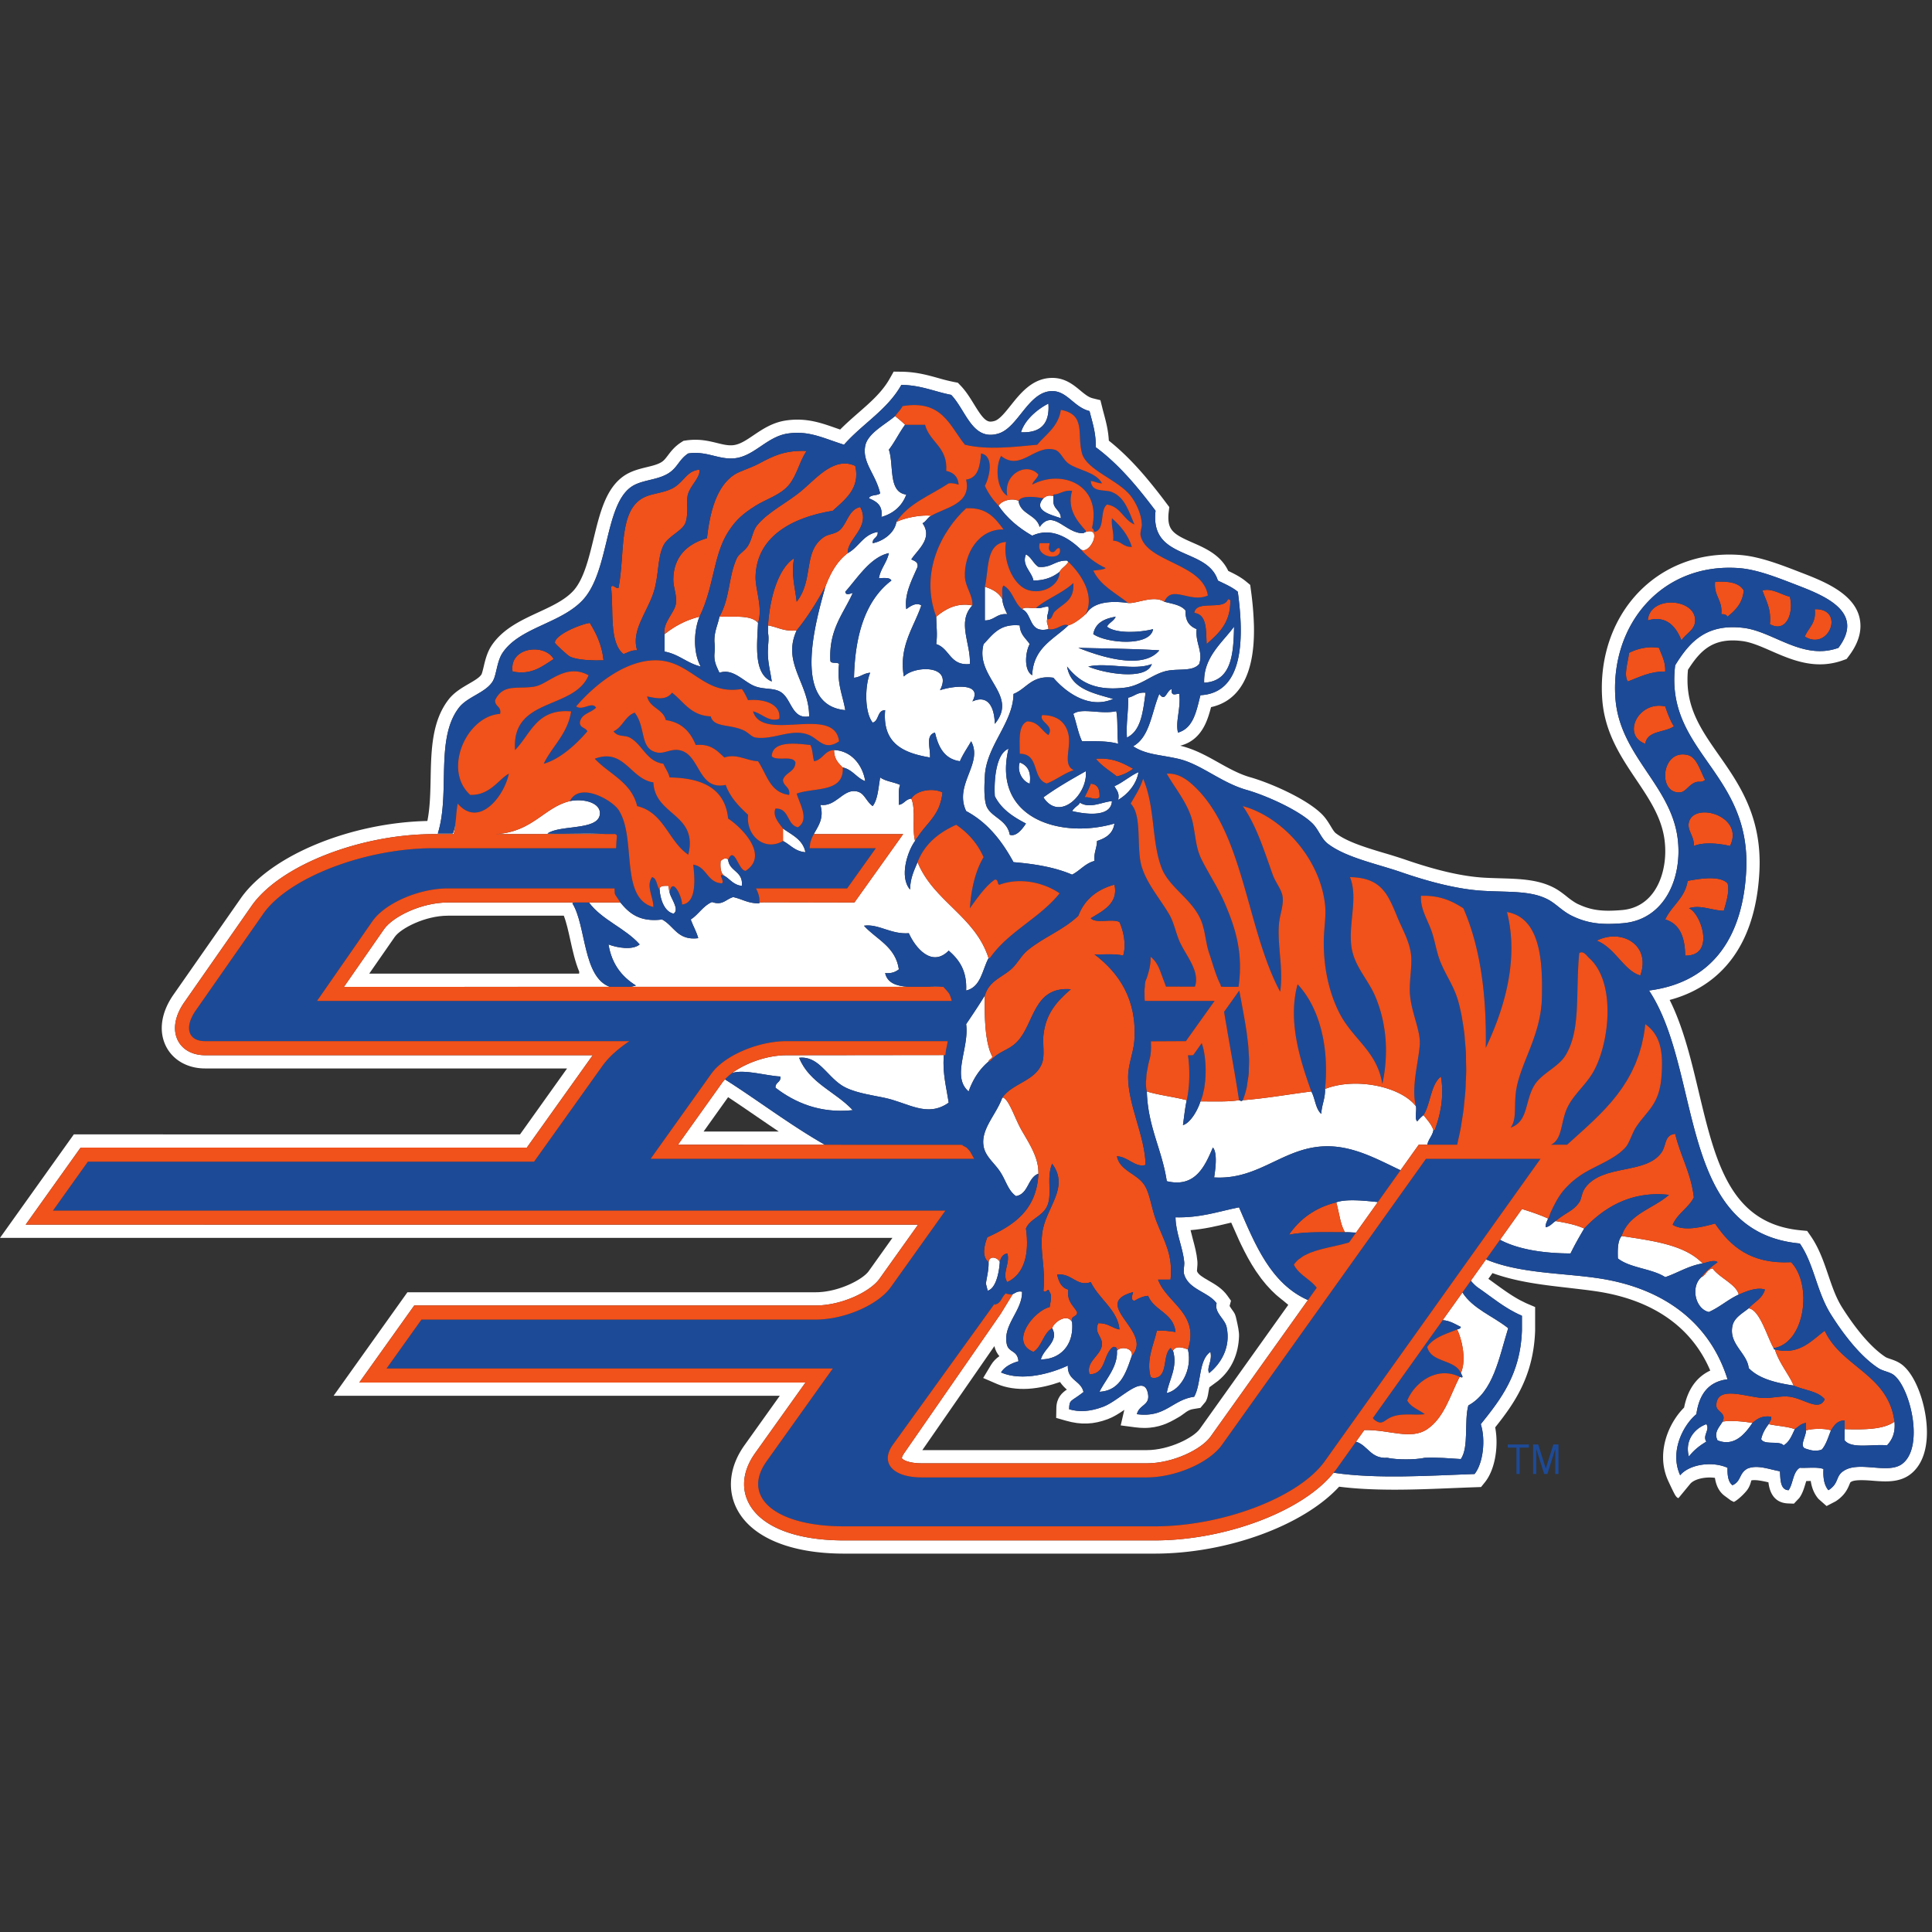 <svg width="200" height="200" xmlns="http://www.w3.org/2000/svg"><rect width="100%" height="100%" fill="#333333" stroke="none"/><g fill="none"><path d="M83.376 88.22c-.266-1.325-1.4-1.782-2.322-2.452v1.29c.77.39 1.24 1.082 2.322 1.162m6.191-7.353c-.209-1.428-1.252-3.134-3.225-3.225-.003.906.439 1.368.902 1.805 1.021.227 1.418 1.077 2.323 1.42m29.578 26.915.01.159c0-.054 0-.109.002-.16h-.012m-.543-6.168c-.014.042-.011.085-.023.128a4.61 4.61 0 0 1 .228-.5c-.07.124-.14.247-.205.372m19.727 22.854c.303 1.03.403 2.262.902 3.097.537-.02.725.04 1.153.028l-.002.004 2.252-3.158c-1.303-.14-3.285-.35-4.305.029M74.602 89.123c-.065.711.01 1.28.386 1.547.529.279.937.956 1.807 1.033.164-1.54-1.288-1.464-1.418-2.709-.272-.284-.573-.027-.775.129m40.507-6.193c-1.115.11-2.272.805-3.316.162-.167.35-.426.318-.812.87 1.388.337 4.039.676 4.128-1.032m12.641-18.06c-1.173 1.617-3.19 3.154-3.096 5.805 2.816-.152 3.04-2.892 3.096-5.804m-12.191 8.749c-1.592.36-3.572-.383-4.45.28.321.926.501 1.994.902 2.838 1.357-.02 2.707-.038 3.742.26-.139-1.166-.005-2.363-.194-3.379m-8.964 7.507c.18-1.256-.244-1.91-1.031-2.194-.313.899.273 1.942 1.03 2.194m1.936-39.346c-.952.477-2.4 1.55-2.837 2.967 2.024.092 2.994-.875 2.837-2.967m3.869 38.055c-1.512.852-3.019 1.712-4.385 2.708 1.702 2.611 4.64-.39 4.385-2.708m-8.514 33.798c-.032-.019-.092.013-.13 0-.628 1.765-2.245 3.25-1.933 5.03.183 1.05 1.074 1.691 1.677 2.58.644.951.835 1.988 1.677 2.579 1.318-.229 1.188-1.908 2.321-2.32.034-1.524-.733-2.788-1.677-4.388-.755-1.281-1.278-3.117-1.935-3.481m-1.935-10.579c-.618 1.015-1.277 1.99-1.936 2.967.345 2.47-1.55 5.434.26 6.967.447-1.273 1.131-2.31 2.063-3.098.04-.262.35-.252.387-.515-.802-1.5-.814-4.395-.773-6.32m13.673 36.764c.106 1.688-1.16 2.948-1.806 4.257 2.264-.103 2.823-2.247 3.353-3.741.12-.824-1.15-.987-1.547-.516m-6.708-2.324c.758 1.353-.884 2.097-1.161 3.227 1.87.018 3.456-1.36 3.226-3.87-.53-.94-1.877.019-2.065.643m-6.579-6.836c.027.8-.185 1.528-.277 2.226l.186.726c.788-.21 1.164-1.668 1.253-2.952-.176-.476-1.072-.76-1.162 0m1.032 4.241.016-.015a.85.85 0 0 1-.355.142c-.057-.009-.097-.047-.145-.07l.02.067.166.035.298-.159" fill="#FFF"/><path d="M103.614 134.715c-.114.1-.24.192-.388.26l.351-.22.037-.04m.226-.507c-.052.096-.107.19-.162.287l.027-.045.136-.242m-.16.289c-.043.065-.084.13-.13.193l.031-.036.1-.157m.664-.727.116.032c-.056-.037-.103-.053-.163-.103-.13.097-.237.219-.337.352l.337-.348.047.067m2.094 9.997c1.212-.072 2.366-.377 3.292-.702.225.334.487.586.708.786-.49.307-1.065.856-1.085 1.878l-.02 1.052 1.01.289c1.558.445 2.866.39 4.342-.164.58-.217 1.15-.577 1.707-.958l-.037.14-.341 1.47 1.494.197c.328.043.648.066.956.066 1.506 0 2.537-.526 3.384-1.022l.2-.115c.61-.36.861-.74 1.521-.827l.698-.114.54-.646c.265-.474.265-.957.381-1.481l.874-.646c1.478-1.187 2.14-2.874 2.201-4.637.02-.493-.142-1.172-.251-1.67-.137-.622-.174-.675-.447-1.051-.095-.133-.24-.332-.279-.42l.144-.542-.373-.524c-.531-.744-1.276-1.174-1.933-1.551-.658-.38-1.078-.634-1.216-.988-.001-.096.013-.195.021-.294.021-.224.046-.478.021-.753-.072-.791-.273-1.544-.47-2.27-.084-.316-.166-.623-.235-.926 1.378-.11 2.561-.39 3.716-.665.165-.038.328-.078.492-.115l.785 1.766c.078.17.158.336.236.503 0 0 .265.536.352.708 0 0 .276.526.375.706 0 0 .29.507.388.671 0 0 .316.507.422.665l.567.795c.125.165.494.608.494.608.137.16.533.578.533.578.154.157.315.31.475.456 0 0 .449.386.635.527l.082.06c.06.047.564.471.564.471l-9.168 12.855c-.622.87-3.128 2.183-5.494 2.183h-23.22l7.458-10.766v.005c.106.452.305.785.518 1.036-.33.227-.636.522-.873.917l-.805 1.341 1.435.62c.937.404 2.06.566 3.225.498zm-2.852-7.756-9.984 14.412c-.226.316-.247.5-.24.53.054.136.663.53 2.043.53H118.7c2.735 0 5.675-1.45 6.607-2.754l10.09-14.147c-3.832-1.69-5.467-5.743-7.133-9.6-2.118.419-3.974 1.101-6.577 1.033.026 1.623.768 3.144.903 4.644.032.374-.122.907 0 1.29.493 1.57 2.51 1.786 3.353 2.968-.26.972.846 1.593 1.033 2.451.465 2.134-.633 3.83-1.807 4.772-.298-.56.363-1.269.129-2.193-1.25.858-.92 3.293-1.678 4.643-2.272.308-2.96 2.2-5.931 1.807.233-.997 1.348-.888 1.158-2.065-.372-2.336-2.863.624-4.643 1.291-1.33.497-2.431.577-3.528.264.02-1.057.17-.743 1.49-1.788-.28-1.225-1.688-1.165-1.623-2.736-1.683.79-4.695 1.674-6.916.714.354-.591 1.067-.95 1.805-1.16-.113-1.184-1-.862-1.205-1.747-.465-2.009 1.63-3.491 1.575-5.452-.478-.11-.732.161-1.012.28h.03l-1.233 2.013zm32.683-2.797c.025.03.053.06.077.092l.002-.001c-.024-.033-.054-.06-.079-.091m-60.488-22.135c1.277-.417 3.563.3 5.011.36.069.627-.548.57-.515 1.161 1.936 1.496 4.59 2.694 7.997 2.322-1.76-1.894-4.498-2.812-5.546-5.418 1.975-.21 2.807 1.8 4.384 2.838 1.1.723 2.816.969 4.387 1.29 2.517.514 4.456 2.112 6.708.515-.238-1.572-.633-2.997-.514-4.772.003-.052.01-.104.014-.157l-16.28.018c-2.096 0-4.305.856-5.646 1.843M51.329 86.346l11.435-.004c-1.905-.146-4.116.018-6.092-.057 1.332-.922 5.158-.301 5.418-1.934.196-1.23-1.64-1.723-3.095-1.42-2.645.623-3.82 3.148-7.533 3.406-.045.003-.089.005-.133.009m96.157 64.566c1.35-.059 2.525.057 3.742.129.854-1.253.323-3.894.774-5.547 2.606-1.434 3.165-4.917 4.128-7.999-1.564-1.252-3.64-1.988-4.741-3.699l-2.045 2.867c.767.051 1.337.435 1.884.705-.056.16-.13.188-.388.258.398.779 1.035 3.025.388 4.514.074.166.075.132.13.259.146.305-.171.153-.26.129-.98 1.917-1.584 4.218-3.353 5.418-1.706 1.154-3.937.037-6.513.09l-.86 1.205c1.238.384 1.512 1.786 3.244 1.671.992.215 2.882.215 3.87 0" fill="#FFF"/><path d="M121.428 139.819c.518 1.711-.413 3-.644 4.386 1.384-.278 2.685-2.353 2.192-4.515-.517-.182-1.242-.434-1.548.129m-4.77-63.467c1.487-.705 1.666-2.718 1.932-4.643-.856-.085-1.157.387-1.806.514.043 1.462-.227 2.61-.126 4.129M68.281 92.089c.073 1.046.514 2.308 1.452 2.491.665-.452-.372-1.672-.418-2.233-.08-.18-.06-.457-.13-.644-.426.005-.913-.053-.904.386m47.472-9.288c.931-.53 1.905-1.6 2.102-2.868-.792.327-1.693 1.129-2.49 1.45.192.411.557.648.388 1.418m-8.901-27.347c2.058-.951 3.882.332 5.03 1.42.932.636 2.337-2.38.517-1.807-.1.03-.127.067-.258.13-1.837.068-3.123-2.593-4.515-.646-.334-1.3-1.99-1.277-2.193-2.708-.72-.335-1.774 0-2.062.515.888 1.305 2.089 2.296 3.481 3.096m-9.934 8.386c.013 1.163.144 1.748 0 2.837 1.409.442 1.416 2.283 3.483 2.064.11-2.123-1.37-4.372.26-6.064-1.6-.33-2.85.4-3.743 1.163m11.612-1.033c-.515-.043-.718.23-1.292.13-.432.08-1.197-.167-1.418.127 1.095.498.641 2.543 2.71 2.065.029-.415-.228-.546-.129-1.033-.044-.515.23-.714.129-1.29M78.262 91.918l.049.093-.044-.093h-.005" fill="#FFF"/><path d="M120.011 67.323c-1.763 2.148-6.396.532-8.387-.259 2.298.068 5.762.085 8.387.259zm-4.516-3.483c-.187.455-.683.606-.902 1.03.957.764 3.463.602 4.774.259-.285 1.82-4.782 1.484-6.193.515.213-1.162 1.146-1.603 2.32-1.804zM112.657 69c1.961-.46 4.748.469 6.58-.259-.562 1.768-5.042.936-6.58.258zm-22.316 5.803c.676-.182.444-1.275 1.29-1.289-.307 3.487 1.922 4.442 4.643 4.902.053-1.009-.492-2.311.517-2.58.348 1.5.964 2.734 2.58 2.967.323-.751.773-1.375 1.162-2.065 1.266 2.33-1.807 4.446-.519 7.224 2.217 1.182 3.706 3.089 4.904 5.29 2.267.183 4.35.55 6.063 1.29.831-.416 1.338-1.156 2.322-1.419-.087-.861.249-1.3.258-2.065.911-.292 1.658-.748 1.805-1.806-5.514 1.619-12.694-.483-10.964-7.739-1.16.431-1.531 2.77-1.419 4.901.669 1.353 1.896 2.145 3.225 2.838-.354.531-.98 1.393-1.678 1.162-.276-1.633-2.084-1.832-2.45-3.096-.255-.875-.162-2.253-.13-2.967.145-3.134 2.94-5.537 2.968-8.514 1.386-.55 1.886-1.985 4.128-1.677 1.218 1.436 3.664 3.308 6.192 2.193-2.1-.609-4.38-1.037-4.773-3.354 1.391 1.768 3.102 2.51 5.934 2.193 1.651-.185 2.72-1.264 4.127-1.677 1.3-.383 2.874.088 3.613-.774.439-1.267-.424-2.201-.259-3.612-.873-.365-1.167-.945-1.16-1.935-.46-.572-1.376-.688-2.194-.903-1.11-.715-2.883.229-3.742.129-1.573-.225-3.562-.188-4.323 1.102a.683.683 0 0 1-.054.035c-.004.008-.004.017-.008.024.057-.114-.899.906-1.806 1.16-1.513 1.457-3.628 2.306-3.741 5.16-.875-.503-.722-2.394-.257-3.224-.39-.6-.995-.982-1.031-1.935-2.098-.204-2.807.978-3.742 1.935-.934 3.47 3.67 5.223 1.161 8.256-.043-1.617-.622-3.08-2.322-2.322 1.121-2.031-2.135-1.582-3.355-1.162 1.406-2.672-2.647-2.55-3.741-1.419-.539-3.145 1.048-5.094 1.806-7.353-.517-.383-1.234.139-1.548.387-.245-1.578.642-3.14 1.162-4.385.074-.547-.348-.598-.645-.774.645-.99 2.263-2.182 1.16-3.74.381-.179.523-.597.903-.775-1.02-.116-2.722.202-3.612.645-.203 1.259-1.565 2.046-2.45 2.193-.032-.592.584-.535.515-1.161-1.504.259-1.943 1.582-3.095 2.192-1.108.829-1.798 2.074-2.323 3.484-1.006 3.631-3.493 12.263 2.064 12.771-.256-1.55-.882-2.73-.644-4.773-.175-.256-.901.04-.903-.387-.144-3.24 1.367-4.826 2.321-6.965-.285.055-.7.296-.774-.13 1.296-1.456 2.603-3.588 4.514-4-.214.991-.84 1.567-1.03 2.581.498.019 1.132-.1 1.29.258-2.635 2.01-3.766 5.523-3.87 10.062.669-.062.994-.47 1.675-.516-.563 1.354-.592 4.106.26 5.16z" fill="#FFF"/><path d="M101.95 60.743v3.483c.996.007 1.227-.75 2.323-.645-.222-.466-.45-.927-.517-1.548-.346-.685-1.022-1.041-1.805-1.29m-22.447 3.999v.773c.121.582 0 1.19 0 1.55-.087 1.377.236 2.343.388 3.48-1.863-.784-1.535-3.601-1.42-6.061-.7-.848-2.483-.612-3.998-.644-.165.866-.545 1.518-.517 2.578a6.31 6.31 0 0 1 0 1.29c-.05.868.27 1.364.517 1.936 1.475-.502 2.524.99 3.742 1.419.988.35 1.966.106 2.707.646 1.024.743 1.093 2.781 2.838 2.45.022-3.418-2.853-5.498-1.29-8.9-1.303.143-1.967-.353-2.967-.517m10.063-18.575c-.326 1.733 1.073 2.883 1.547 4.902-.284.274-1.016.102-1.16.515.748.326 1.458.692 1.29 1.935 1.264-.37 2.134-1.133 2.58-2.322-1.909-.242-1.263-3.037-1.808-4.644.62-.8 1.072-1.766 1.678-2.58-.312-.331-.68-.609-1.03-.903-1.094.922-2.853 1.8-3.097 3.097M72.411 63.84c-1.45.357-2.604 1.01-3.613 1.804v1.806c1.49.275 2.323 1.204 3.74 1.55-.77-1.39-.755-3.607-.127-5.16m38.054-5.806c-1.252-.048-1.628.781-2.968.645-.524-.335-.727-.992-1.289-1.29-.476 1.124.605 1.801.774 2.71 1.197-.008 2.04-.369 2.708-.904.223-.422.68-.61.903-1.032-.049-.045-.049-.045-.128-.13m29.391 70.488c-.163.064-.334.119-.5.179.164-.059.336-.11.497-.173l.003-.006M109.82 53.648c-.002-.857-.802-.916-.774-1.805v-.646c0 .215-.01.11-.13.129-.47-.083-.687.087-.902.258-1.138 1.284.84 1.717 1.806 2.064M78.577 92.544c.036.163.048.324.065.486a5.436 5.436 0 0 0-.009-.198 2.033 2.033 0 0 0-.056-.288m-.199-.502c.05.11.097.222.141.334l-.049-.131-.092-.203m21.307 26.435h-.107l.187.107c-.028-.034-.05-.072-.08-.107m-24.311-4.898c.985.65 1.962 1.32 2.913 1.972l1.108.757c.4.274.81.55 1.226.83l-7.784-.004 2.537-3.555zm-5.192 4.922 15.212.007c-3.631-2.072-6.856-4.552-10.342-6.77-.077.085-.167.171-.228.256l-4.642 6.507z" fill="#FFF"/><path d="M60.968 93.426c1.364 1.833 3.75 2.643 5.25 4.34-.727.634-2.39.337-3.225 0 .33 2.035 1.381 3.348 2.84 4.256-.192.063-.358.09-.535.134l28.706-.003c-1.188-.077-2.144-.386-2.373-1.42.663.063 1.08-.124 1.419-.387-.343-2.367-2.324-3.095-3.613-4.516 1.51-.219 2.783.916 4.644.775.68 1.52 2.387 3.58 4.128 1.804 1.059.922 1.907 2.05 1.805 4.13 1.538-.356 1.662-2.125 2.323-3.354-1.394-4.366-5.68-5.844-7.352-9.934-.35.854-.76 1.647-.774 2.838-1.152-1.33-.243-4.012.515-5.031-.337-1.253.105-3.286-.386-4.385-.6.048-.733.558-1.29.645.027-.704-.09-1.55.129-2.065-.643-.303-1.522-.37-2.065-.773-.189 1.057-.232 2.262-.773 2.968-.792-.592-.835-1.449-1.805-1.548-1.31-.137-2.043 1.642-3.613 1.418.41 1.413-.226 2.188-.681 3.03h9.252l-5.047 7.077-9.402-.02-.43.02v-.11c-.005.065-.002.13-.014.193-1.152.035-1.783-.452-2.707-.644-.804.25-1.068.894-2.194.515-.93.402-1.38 1.285-2.194 1.807.236.667.58 1.227.775 1.933-2.157.268-2.5-1.282-3.741-1.933-2.325.294-3.413-.648-4.324-1.769l.006.009h-3.254m-1.02 7.362-21.726.003 2.65-3.814c.62-.87 3.126-2.185 5.492-2.185h12c.27.684.472 1.604.67 2.502.248 1.122.502 2.277.93 3.303l-.016.191zm-.696-7.28c.047-.046.126-.059.196-.082H46.364c-2.734 0-5.676 1.452-6.606 2.757l-4.153 5.976 27.522-.003c-2.807-1.012-2.435-6.339-3.875-8.648z" fill="#FFF"/><path d="M97.564 102.151c-.512-.06-1.068-.032-1.625.001h1.626v-.001m26.839 5.719c.023.067.039.148.062.215-.023-.067-.038-.15-.062-.214m36.163 10.629c1.018-.516 1.002-1.788 1.408-3.11-.408 1.321-.39 2.594-1.408 3.11m-9.497-.5c-.077.166-.14.337-.222.5.084-.163.145-.334.222-.5m-28.115-8.753H123l.01-.001h-.054m3.764-4.506c.149.573.334 1.127.5 1.691-.166-.564-.35-1.118-.5-1.691m49.92 42.688c-1.207.429-2.267 1.69-1.806 3.355.48-.639 1.106-1.13 1.805-1.55-.426-.62.41-1.23 0-1.805" fill="#FFF"/><path d="M196.893 151.556c-1.433 1.05-4.315-.295-5.934.645-1.025.597-.493 1.296-1.678 2.065-.422-.48-.571-1.234-.514-2.193-.624-.238-1.633-.087-2.45-.128-.728.434-.68 1.642-1.163 2.32-.87-.033-.84-1.108-.894-1.958-1.104-.2-2.177-.639-3.165-.348-.19.055-.27.099-.426.22-.623.483-.487 1.201-1.32 1.571-.446-.328-.535-1.013-.515-1.805-1.65-.735-3.993-.329-4.903.774-1.106-2.42.284-5.167 1.678-6.322.281-1.996 1.197-3.36 3.225-3.612-1.806-5.77-6.48-9.41-13.288-10.448-3.733-.57-8.216-.49-11.715-1.964l-1.571 2.202c.131.194.529.579.72.708 1.407.957 2.799 2.17 4.57 2.924v1.548c-.157 4.486-2.188 7.1-4.26 9.673.533 1.68.22 4.091-.644 5.16-4.715.168-10.13.534-14.582-.13.012-.026.03-.05.043-.075-3.103 3.99-11.147 7.08-18.578 7.08H87.36c-4.996 0-8.587-1.413-9.855-3.875-.816-1.584-.578-3.418.67-5.169l5.208-7.3h-46.19l5.69-7.977h41.55c2.732 0 5.675-1.451 6.606-2.756l4-5.61H2.656l5.69-7.976h46.191l6.628-9.292a11.9 11.9 0 0 1 .202-.272H21.233c-1.292 0-2.318-.552-2.815-1.515-.576-1.123-.321-2.589.7-4.023l6.974-9.99c2.948-4.132 11.204-7.36 18.802-7.36l2.06-.001c.218-.678.232-1.681.327-2.515-.103.852-.109 1.801-.412 2.453H45.32c1.313-4.201-.3-9.799 2.192-13.03.873-1.131 2.743-1.532 3.483-2.71.412-.652.424-2.062 1.032-2.965 1.77-2.63 5.955-3.008 8.256-5.417 2.787-2.917 2.283-9.768 5.03-11.74 1.071-.768 2.674-.679 3.871-1.419.963-.595 1.105-1.443 2.063-2.064 1.873-.275 3.059.61 4.646.515 2.14-.127 3.445-2.258 5.675-2.578 2.186-.315 3.611.47 5.804 1.16 1.89-2.153 4.48-3.603 5.935-6.191 2.038.024 3.429.698 5.16 1.032 1.548 1.622 2.187 4.827 4.903 3.999 2.015-.617 3.053-4.238 5.417-4.386 1.658-.105 2.336 1.654 3.999 2.063.29 1.172.677 2.248.645 3.741 2.44 1.815 4.361 4.152 6.192 6.58-.609 5.165 5.38 3.734 6.45 7.223.72.354 1.477.673 2.063 1.16.625 4.617.708 10.482-3.868 10.708-.422 1.643-.716 3.413-2.323 3.87-.284-1.16.318-2.507.128-3.999-.182-.107-.903.398-.774-.516-.591.221-.648 1.393-1.289.516-.805 1.903-.967 4.452-2.71 5.418 1.343.874 2.709.854 4.645 1.29 2.362.532 4.43 2.466 7.095 3.225 2.064.587 5.47 2.126 6.837 3.482.617.615.896 1.554 1.547 2.064 1.849 1.45 5.135 2.112 7.611 2.968 2.785.961 5.8 1.777 8.514 1.934 2.715.158 4.929-.037 6.707.903.833.441 1.456 1.187 2.453 1.678 1.77.87 3.303.936 5.289.772 4.34-.357 6.188-4.713 5.674-8.77-.705-5.565-6.045-8.586-6.45-14.578-.508-7.532 4.786-13.987 12.77-13.414 1.788.128 3.723.869 5.806 1.676 2.776 1.077 7.395 2.743 4.513 6.58-3.69 1.331-6.715-1.683-9.801-2.065-3.842-.474-5.594 1.42-7.096 3.87-1.103 8.977 7.878 11.023 7.352 21.285-.322 6.312-3.069 11.482-10.06 12.383 5.555 8.375 2.862 25 15.61 26.187 1.48 2.136 1.737 4.993 3.224 7.353 1.23 1.953 3.002 4.31 4.9 5.548.538.348 1.217.377 1.678.773 1.681 1.445 3.084 7.464.774 9.157zm.59-9.704a4.01 4.01 0 0 0-.471-.489c-.454-.389-.948-.555-1.344-.688-.194-.068-.38-.13-.478-.195-1.14-.742-2.423-2.11-3.71-3.952a29.59 29.59 0 0 1-.783-1.177c-.638-1.012-1.028-2.16-1.442-3.374-.465-1.365-.947-2.776-1.815-4.03l-.363-.522-.636-.06c-7.33-.681-8.845-7.034-10.601-14.39-.683-2.872-1.394-5.843-2.515-8.425a18.587 18.587 0 0 0-.483-1.035c3.505-.934 6.136-3.089 7.678-6.313.935-1.955 1.477-4.302 1.613-6.974.017-.347.026-.686.024-1.015-.026-5.057-2.258-8.246-4.228-11.058-1.316-1.88-2.56-3.655-3.033-5.816a9.048 9.048 0 0 1-.207-1.875 10.4 10.4 0 0 1 .05-1.13c.08-.125.16-.248.243-.37 1.074-1.6 2.235-2.667 4.394-2.667.303 0 .629.022.966.064.929.114 1.937.556 3.006 1.024 1.486.65 3.172 1.387 5.044 1.387.814 0 1.617-.14 2.386-.418l.384-.138.245-.327c.773-1.027 1.17-2.044 1.186-3.023.05-3.196-3.653-4.629-6.1-5.576l-.2-.077c-1.671-.649-3.062-1.17-4.449-1.49a11.362 11.362 0 0 0-1.753-.276c-2.164-.156-4.184.15-6.038.89-.228.09-.449.185-.669.287-4.776 2.234-7.673 7.186-7.56 12.927.005.255.017.511.035.769.237 3.493 1.913 5.992 3.536 8.41 1.35 2.01 2.624 3.909 2.921 6.245.056.441.079.888.07 1.33-.049 2.558-1.257 5.64-4.503 5.907-.533.043-.968.065-1.365.065-1.113 0-1.969-.167-2.864-.552l-.103-.045c-.078-.034-.157-.067-.238-.106a4.348 4.348 0 0 1-.229-.125 8.1 8.1 0 0 1-.904-.65c-.388-.306-.79-.623-1.283-.885-1.658-.875-3.543-.932-5.542-.991l-.229-.007c-.48-.015-.976-.03-1.498-.06-2.226-.13-4.89-.739-8.146-1.864a55.98 55.98 0 0 0-2.186-.685l-.444-.132c-1.742-.526-3.53-1.107-4.584-1.933-.156-.122-.339-.425-.515-.718-.238-.393-.51-.84-.911-1.24-1.652-1.639-5.407-3.252-7.427-3.826-1.153-.33-2.246-.942-3.304-1.535-.985-.552-2.007-1.123-3.146-1.5a7.866 7.866 0 0 0-.72-.21l-.072-.017.146-.041c1.136-.323 1.988-1.12 2.53-2.37.222-.512.38-1.05.519-1.584 2.284-.5 4.558-2.469 4.44-8.378a33.06 33.06 0 0 0-.316-3.745l-.07-.528-.41-.34c-.583-.484-1.23-.806-1.863-1.109-.775-1.653-2.38-2.354-3.694-2.93-1.779-.777-2.456-1.19-2.505-2.455a4.472 4.472 0 0 1 .03-.68l.065-.543-.33-.439a56.852 56.852 0 0 0-2.17-2.734c-1.265-1.485-2.5-2.703-3.758-3.704-.06-1.079-.296-1.965-.51-2.765l-.057-.21c-.036-.137-.072-.274-.106-.413l-.199-.801-.803-.198a1.834 1.834 0 0 1-.474-.202 2.702 2.702 0 0 1-.174-.11 8.89 8.89 0 0 1-.62-.484c-.744-.618-1.682-1.398-3.144-1.305-1.9.119-3.094 1.618-4.053 2.82-.576.722-1.17 1.469-1.677 1.623a1.51 1.51 0 0 1-.435.075c-.558 0-1.015-.676-1.702-1.792-.405-.659-.823-1.34-1.376-1.92l-.301-.314-.43-.083a19.613 19.613 0 0 1-1.595-.399c-1.126-.314-2.29-.638-3.808-.658l-.811-.01-.399.709c-.78 1.395-1.99 2.452-3.272 3.57-.623.546-1.262 1.104-1.869 1.717l-.445-.154c-1.347-.472-2.595-.912-4.212-.87a8.46 8.46 0 0 0-.941.084c-1.396.2-2.446.91-3.373 1.534-.785.531-1.465.99-2.19 1.033-.513.032-.998-.09-1.58-.233-.456-.111-.972-.238-1.546-.299a6.56 6.56 0 0 0-1.635.029l-.295.043-.25.162c-.677.438-1.06.944-1.367 1.352-.264.348-.415.537-.671.697a2.37 2.37 0 0 1-.294.15c-.354.155-.779.258-1.23.367-.776.19-1.657.403-2.426.954-1.815 1.302-2.424 3.806-3.069 6.457-.513 2.107-1.043 4.286-2.154 5.449-.885.926-2.186 1.53-3.565 2.167-1.804.837-3.67 1.702-4.836 3.432a4.081 4.081 0 0 0-.274.483c-.28.577-.424 1.18-.55 1.714-.064.272-.163.685-.231.804-.208.33-.768.654-1.311.968-.71.413-1.516.88-2.098 1.634-1.73 2.244-1.791 5.243-1.85 8.144-.03 1.506-.062 3.052-.338 4.42-7.928.176-16.123 3.525-19.27 7.938l-6.967 9.978c-1.329 1.866-1.621 3.85-.801 5.445.728 1.413 2.234 2.257 4.03 2.257h37.47l-4.87 6.827H7.642L0 128.145h92.383l-2.457 3.447c-.621.869-3.13 2.182-5.494 2.182H42.176l-7.64 10.714h46.19l-3.666 5.136c-1.537 2.158-1.82 4.56-.773 6.59 1.511 2.933 5.546 4.616 11.071 4.616h32.171c7.52 0 15.408-2.916 19.097-6.928 1.646.208 3.528.31 5.729.31 2.06 0 4.147-.086 6.165-.17.734-.029 1.461-.059 2.174-.083l.624-.022.393-.485c.714-.887 1.155-2.305 1.205-3.89a8.34 8.34 0 0 0-.134-1.801c1.937-2.43 3.97-5.264 4.134-10.005v-2.452l-.833-.354c-.116-.05-.234-.11-.349-.167l-.387-.193c-.914-.493-1.807-1.142-2.67-1.77a56.546 56.546 0 0 0-.601-.435l.425-.595c2.528.918 5.24 1.228 7.869 1.526l1.745.207c.395.05.79.103 1.225.168 5.784.883 9.801 3.704 11.705 8.19-1.179.551-2.278 1.665-2.707 3.829a7.067 7.067 0 0 0-.87 1.058c-.85 1.261-1.313 2.722-1.305 4.114a5.85 5.85 0 0 0 .524 2.408s.5 1.087.706 1.446c.208.359.363.346.363.346l1.229-1.491c.055-.065.186-.195.461-.33.347-.168.804-.275 1.29-.303a3.92 3.92 0 0 1 .793.03c.125.837.463 1.466 1.01 1.866l.638.472.31.153c.417-.186 1.172-.931 1.408-1.274.244-.35.334-.695.393-.922l.008-.03c.064-.018.168-.032.317-.032.408 0 .932.109 1.454.228.102.88.487 2.125 2.035 2.186l.603.023.561-.595c.33-.462.48-.968.629-1.464.023-.07.053-.177.087-.28l.22-.006c.082 0 .162-.005.245-.005.112.755.383 1.381.808 1.865l.83.732.943-.49a3.82 3.82 0 0 0 .785-.665c.366-.413.533-.816.641-1.084.033-.075.08-.19.098-.213 0 0 .021-.025.092-.065.345-.201 1.215-.184 2.174-.107.444.035.902.072 1.356.072.68 0 1.682-.072 2.527-.69 1.153-.846 1.767-2.353 1.773-4.361.005-2.33-.832-5.043-1.99-6.45z" fill="#FFF"/><path d="M186.96 148.074c.003.585-.633 1.526-.17 1.834.095.061.638.218.823.242.379.05.9.005 1.024-.14.422-.527.63-1.26.904-1.936-.576-.227-2-.196-2.58 0m-8.645-.902c-.288.522-.945 1.087-.515 1.934 1.75.703 2.883-.715 3.612-1.806-.86-.15-2.348-.291-3.097-.128m4.001 1.805c.328.66 1.856.121 2.32.644.601-.347.861-1.033 1.162-1.675-.788-.289-1.827-.324-2.71-.518-.332.442-.63.916-.772 1.55m-14.835-18.706c1.272 1.007 3.518 1.042 4.903 1.937 1.316-.445 2.363-1.162 3.869-1.42-1.822-1.921-5.14-2.344-8.385-2.838-.41.495-.418 1.387-.387 2.321m23.477 17.674v1.16c.725.91 2.9.368 4.385.515.515-.56.88-1.27.775-2.45-1.153.823-3.127.83-5.16.775m-9.933-12.512c-.707.562-1.491.974-1.678 1.805-.42 1.893 1.521 2.824 1.678 4.387 1.054 1.094 2.775 1.523 4.645 1.806-.376-1.003-1.521-2.349-1.935-3.742-.11.023-.123-.052-.13-.13-.679-1.18-1.426-3.96-2.58-4.126m-20.666-9.478.038-.046c.125-.256.306-.478.463-.714-.102.135-.203.265-.307.411a6.805 6.805 0 0 1-.193.349m-5.081 2.386c1.85.989 4.47 1.407 7.3 1.415.437-.895.922-1.744 1.418-2.58-.854-.392-1.895-.598-2.967-.774-.364.236-.559.557-1.031.645-.014-.4.157-.617.257-.903-.718-.34-1.83-.726-2.707-.986l-2.27 3.183m22.005 2.963c-.588.1-.678.696-1.162.904-1.148 1.034-.608 3.298.776 3.61 1.132-.5 1.974-1.291 3.095-1.806-.243-1.057-1.976-1.713-2.709-2.708m-15.559-7.91a8.924 8.924 0 0 1 1.756-1.637c-.737.526-1.284 1.023-1.756 1.637m-37.834-21.278c-.127.012-.233.013-.356.024h.423c-.019-.007-.054-.013-.067-.024m-3.162.013-.024-.001-.005.001h.03m5.759.022c-.036-.111-.095-.264-.138-.387.034.105.078.239.13.387h.008m-7.297 6.276a3.321 3.321 0 0 1-.064.5l.078-.382s-.007-.05-.014-.118m-.677-4.822h.001l-.004-.04.003.04m9.822-.81c.19 1.051.418 2.205.611 3.405-.193-1.199-.42-2.355-.611-3.405m19.417 15.704c.12-.596.528-.905.634-1.515-.224-.635-.65-1.069-1.03-1.548a4.26 4.26 0 0 0-.645.646c-.296-.263-.048-1.07-.13-1.549-1.521-2.045-6.247-3.055-9.417-1.805.03 1.019-.349 1.63-.388 2.58-.602-.515-.629-1.606-1.031-2.32-2.368.297-4.621.708-7.095.903-.168.153-.204.048-.388 0-1.18.19-2.633.116-3.996.127-.32 1.016-1.095 2.259-1.809 2.45.122-.867.212-1.767.39-2.577-1.327-.353-2.847-.51-4.13-.904.105 3.68 1.572 5.996 2.064 9.287 2.976.725 3.969-1.61 4.773-3.483.504.537.25 2.345.129 3.096 4.778.288 7.264-3.298 11.868-3.225 2.75.044 5.172 1.422 7.43 2.48l1.884-2.642h.887" fill="#FFF"/><path d="M107.497 49.133c-.127.432-.516.601-.645 1.033 3.075-1.623 7.248-.005 6.192 4.514.182.034.148.283.26.387 1.142-.231.504-2.249 1.29-2.838 1.425.21 1.695 1.574 2.837 2.063-.573-1.323-.97-2.8-2.322-3.352-.777-.319-2.091.104-2.194-1.162.416.058.7.248 1.16.259-.616-1.197-2.544-1.367-3.482-2.065-.584-.435-.798-1.255-1.42-1.419-2.09-.55-3.484 2.276-5.545.646-.656 1.212-.409 3.503.645 4.127-.446-2.239 2.009-3.57 3.224-2.193" fill="#1D4A97"/><path d="M75.377 55.067c.81-1.272 1.568-1.903 2.839-2.709 1.075-.682 2.625-1.125 3.482-2.192.82-1.024 1.085-2.45 1.805-3.484-2.268-.088-3.449.517-4.902 1.29-.958.51-2.02.794-2.58 1.161-1.848 1.214-2.532 3.855-2.837 6.58-2.068.598-3.461 1.935-3.483 4.256-.009.89.418 1.723.258 2.58-.171.92-1.384 1.951-1.16 3.095 1.008-.795 2.162-1.447 3.612-1.804 1.507-3.07 1.424-6.351 2.966-8.773" fill="#F1511B"/><path d="M107.626 56.228h1.031c-.067.487-.18.606.131.903.565.136.425-.436.902-.387.45 1.389-2.528 1.068-2.064-.516zm-7.74 3.483c.047 1.069.849 1.92.775 2.966-1.63 1.692-.15 3.941-.26 6.064-2.067.22-2.074-1.622-3.483-2.064.144-1.089.013-1.674 0-2.837-1.734-4.598.596-8.927 3.096-11.223 2.149-.126 3.01 1.034 3.87 2.192-2.593-.06-4.1 2.548-3.998 4.902zm13.288-.644c.45-.067.974-.059 1.29-.258a7.788 7.788 0 0 1-2.581-1.936c-1.15-1.087-2.973-2.37-5.031-1.42-1.392-.8-2.593-1.79-3.481-3.095a7.524 7.524 0 0 1-1.42-2.064c.476-.884 1.001-3.077-.387-3.354-.122 1.297-.298 2.542-1.55 2.709.578 2.53-2.107 2.868-3.61 3.741-.381.178-.523.596-.904.775 1.103 1.558-.515 2.75-1.16 3.74.297.176.72.227.645.774-.52 1.245-1.407 2.807-1.162 4.385.314-.248 1.03-.77 1.548-.387-.758 2.26-2.345 4.208-1.806 7.353 1.094-1.131 5.147-1.253 3.741 1.42 1.22-.42 4.476-.87 3.355 1.161 1.7-.759 2.279.705 2.322 2.322 2.509-3.033-2.095-4.785-1.161-8.256.935-.957 1.644-2.14 3.742-1.935.036.953.64 1.336 1.03 1.935-.464.83-.617 2.72.258 3.225.113-2.855 2.228-3.704 3.741-5.16-.602-.296-1.165.551-2.063.387-2.069.478-1.615-1.567-2.71-2.065-.83-.63-.987-1.936-1.935-2.45-.238.278-.086.945-.13 1.42.068.62.296 1.08.518 1.547-1.096-.106-1.327.652-2.322.645v-3.483c.435-1.845.082-4.475 2.192-4.643-.344 1.832.696 4.62 2.452 5.03 1.527.357 3.09-.615 3.095-1.935-.668.535-1.511.896-2.708.903-.17-.908-1.25-1.585-.774-2.708.562.297.765.954 1.29 1.289 1.339.136 1.715-.693 2.967-.645.079.084.079.084.128.13 1.292 1.223 2.767 3.405 1.814 5.393a.683.683 0 0 0 .054-.035c.76-1.29 2.75-1.327 4.323-1.102-1.284-1.037-2.864-1.778-3.61-3.353z" fill="#1D4A97"/><path d="M78.472 64.484c.518-1.542-.287-3.474-.256-4.773.09-4.097 3.677-6.135 7.997-6.837 1.16-1.09 2.878-2.263 2.323-4.644-2.104-.967-3.877 1.12-5.419 2.452-1.585 1.369-3.624 2.285-4.773 3.74-.417.529-.483 1.37-.902 2.065-.338.554-.952.835-1.162 1.289-.888 1.919-.698 4.141-1.806 6.064 1.515.032 3.298-.204 3.998.644M70.99 54.035c.336-1.115-.012-2.21.258-2.966.344-.957 1.257-1.657 1.163-2.453-1.282.116-1.543 1.14-2.58 1.808-.926.596-2.21.615-3.097 1.03-2.765 1.3-2 5.8-2.709 9.418-.393.037-.501-.413-.774-.129.3 2.45-.234 5.737 1.291 6.965.458-.142.778-.423 1.418-.385-.64-2.01.977-3.854 1.677-5.934.592-1.765.393-3.597 1.032-4.902.501-1.03 2.045-1.526 2.322-2.452" fill="#F1511B"/><path d="M107.626 54.55c1.392-1.946 2.678.715 4.515.646.131-.062.158-.1.258-.13v-.128c-.833-.935-1.983-2.22-1.418-4.128-.883-.108-1.194.357-1.935.387v.646c-.028.889.772.948.774 1.805-.967-.347-2.944-.78-1.806-2.064-.726-.132-2.218-.354-2.58.259.203 1.43 1.858 1.407 2.192 2.708" fill="#1D4A97"/><path d="M89.05 52.487c-1.232.251-1.357 1.807-2.192 2.451-.46.354-1.1.342-1.548.644-2.23 1.511-1.026 4.397-2.839 6.71-.162-1.451-.602-2.94-.258-4.516-1.642 1.066-2.512 4.022-2.71 6.966 1 .164 1.665.66 2.968.516 1.126-1.368 2.071-2.917 2.967-4.515.525-1.41 1.215-2.655 2.323-3.484-.095-1.477 2.417-2.67 1.289-4.772m10.964.13c-2.5 2.296-4.83 6.625-3.096 11.223.892-.763 2.144-1.494 3.743-1.163.074-1.045-.728-1.897-.775-2.966-.102-2.354 1.405-4.961 3.999-4.902-.86-1.158-1.722-2.318-3.87-2.192" fill="#F1511B"/><path d="M115.238 55.97c.838.022 1.03.69 1.933.645-.4-1.275-1.184-2.169-2.062-2.967-.09.906.218 1.416.13 2.322" fill="#1D4A97"/><path d="M108.788 57.131c-.312-.297-.198-.416-.13-.903h-1.032c-.464 1.584 2.515 1.905 2.064.516-.477-.05-.337.523-.902.387m70.046 6.709c.805-.658 1.555-1.37 1.677-2.71-.468-.823-1.593-.987-2.967-.903-.156 1.488.796 1.87.644 3.354.322-.02.536.067.646.259" fill="#F1511B"/><path d="M108.401 64.096c.557.103.487-.483.772-.773.87-.871 2.065-1.117 1.937-2.966-1.11 1.039-2.7 1.6-3.872 2.58.574.1.777-.173 1.292-.13.1.575-.173.774-.129 1.289" fill="#1D4A97"/><path d="M185.283 61.776c-.867-.21-1.895-.94-2.838-.647.364 1.056.936 1.903.773 3.484 1.747.966 2.487-1.255 2.065-2.837m-61.663 1.676c1.348.159 1.214 1.797 1.292 3.225 1.222-1.1 2.484-2.161 2.451-4.514-.028-.1-.108-.151-.257-.13-.41 1.226-3.275-.007-3.485 1.419m50.44 2.839c.513-.752 1.408-1.077 1.42-2.065.024-2.311-4.711-2.629-4.903 0 1.983-.597 2.984.761 3.483 2.065m13.803-3.227c.177 1.469-.669 1.913-1.033 2.838 2.53 1.546 4.204-2.935 1.033-2.838" fill="#F1511B"/><path d="M119.367 65.129c-1.31.343-3.817.505-4.774-.258.219-.425.715-.576.902-1.031-1.175.2-2.108.642-2.32 1.804 1.41.969 5.907 1.306 6.192-.515" fill="#1D4A97"/><path d="M57.446 66.548c.01.101 1.308 1.302 1.549 1.419.824.402 2.579.418 3.482.387-.168-1.595-.75-2.777-1.419-3.87-1.16.174-3.683 1.312-3.612 2.064" fill="#F1511B"/><path d="M120.011 67.323c-2.625-.174-6.089-.19-8.387-.259 1.991.79 6.624 2.407 8.387.259" fill="#1D4A97"/><path d="M171.738 67.064c-1.125-.198-2.244.085-3.096.516-.1.895-.585 2.314-.13 2.966 1.195-.44 2.234-1.036 3.873-1.03.034-1.07-.376-1.692-.647-2.452M53.06 69.515c1.986.4 3.07-.542 4.257-1.29-.915-1.65-4.637-1.267-4.256 1.29" fill="#F1511B"/><path d="M112.657 69c1.538.677 6.018 1.509 6.58-.259-1.832.728-4.619-.201-6.58.258" fill="#1D4A97"/><path d="M172.385 73.127c-2.8-.621-4.534 2.996-2.066 3.87.197-1.395 2.037-1.145 2.967-1.806-.388-.6-.657-1.322-.901-2.064m3.096 7.869c.452-.171.602.08 1.03-.257-.573-1.128-.881-2.357-1.806-2.582-2.74-.667-3.151 4.056-.774 3.87.559-.042.91-.79 1.55-1.031" fill="#F1511B"/><path d="M65.96 83.448c2.78.658 3.24 3.638 5.288 5.029 1.057-4.247-3.451-4.023-3.611-7.481-2.38-.349-3.025-3.596-6.063-2.451 1.494 1.602 3.783 2.408 4.386 4.903" fill="#1D4A97"/><path d="M117.3 79.577c-1.05-.583-2.106-1.161-3.868-1.032.338.403.703.716 1.088 1.011.351.27.719.526 1.1.821a4.45 4.45 0 0 0 1.68-.8m-3.482 2.966c.05-.822-.172-1.376-.903-1.417-.188.498-.42.955-.645 1.417.58-.082 1.102.353 1.548 0m-18.833 4.131c.755-1.176 1.697-1.879 2.22-3.145.175-.446.304-.936.36-1.501-1.082-.517-2.73-.188-3.225.645.491 1.099.049 3.132.386 4.385.045 0 .054-.191.259-.384m79.849-1.551c-.21.84.576 1.452.514 2.453 1.038-.437 2.662-.255 3.743 0 1.537-3.113-3.716-4.626-4.257-2.453m-.386 13.803c3.198.06 1.608-4.447.386-4.902 1.191-.396 2.41.244 3.612.258.22-.789.63-2.01.388-2.84-.806-.845-2.92-.476-4.13-.255-.286 1.818-1.662 2.55-2.319 4 1.495.436 2.047 1.82 2.063 3.74" fill="#F1511B"/><path d="M62.993 97.766c.835.337 2.498.634 3.225 0-1.5-1.697-3.886-2.507-5.25-4.34h-1.52c-.07.023-.149.036-.196.082 1.44 2.31 1.068 7.636 3.875 8.648h2.171c.177-.044.343-.07.534-.134-1.458-.908-2.51-2.22-2.839-4.256" fill="#1D4A97"/><path d="M165.288 97.378c1.9.726 2.817 3.114 4.517 3.612 1.142-3.217-1.984-4.903-4.517-3.612" fill="#F1511B"/><path d="M134.329 101.893c-1.077 3.9.355 8.105 1.419 11.095.402.715.43 1.806 1.03 2.32.04-.95.42-1.56.389-2.579.462-4.515-.662-8.534-2.838-10.836m-5.189 10.129c.047-.291.103-.58.126-.882.016-.199.01-.404.017-.607.01-.289.027-.575.02-.868-.003-.202-.025-.406-.036-.61-.016-.299-.028-.597-.057-.897-.018-.186-.046-.371-.068-.556-.038-.32-.073-.639-.12-.955-.022-.15-.05-.297-.073-.446-.193-1.2-.42-2.354-.611-3.405l-.049-.256-1.57 2.2c.087.573.192 1.127.287 1.691.416 2.49.88 4.932 1.26 7.46.183.05.219.154.387 0a7.95 7.95 0 0 0 .409-1.331c.038-.174.05-.36.079-.538m-4.569 1.042c.028-.125.062-.243.086-.377.031-.18.052-.374.074-.567.009-.076.022-.148.03-.226.022-.24.032-.489.04-.737 0-.032.004-.063.004-.096.006-.274 0-.548-.014-.82v-.02a10.75 10.75 0 0 0-.067-.771l-.005-.047a8.691 8.691 0 0 0-.12-.706l-.01-.05a5.664 5.664 0 0 0-.157-.562c-.01-.031-.018-.07-.029-.1l-.892 1.251-.532.01h-.004c.227 1.457.174 3.333-.127 4.646-.177.81-.267 1.71-.389 2.578.714-.192 1.49-1.435 1.809-2.45.085-.183.16-.39.224-.613.032-.107.052-.229.079-.343" fill="#1D4A97"/><path d="M148.52 116.985c.577-1.494 1.01-3.495.644-5.546-1.081.855-1.056 2.814-1.806 3.998.382.48.807.913 1.03 1.548h.133m-15.095 10.837c1.676-.346 3.79-.25 5.805-.258-.5-.835-.6-2.067-.902-3.097-2.206.548-3.777 1.73-4.903 3.355" fill="#F1511B"/><path d="M156.13 137.495c-.963 3.082-1.522 6.565-4.128 8-.45 1.652.08 4.293-.774 5.546-1.217-.072-2.392-.188-3.742-.129-.988.215-2.878.215-3.87 0-1.732.115-2.006-1.287-3.244-1.671l-2.046 2.87c-.066.093-.148.181-.219.272-.013.026-.03.05-.043.075 4.451.664 9.867.298 14.582.13.863-1.069 1.177-3.48.645-5.16 2.071-2.572 4.102-5.187 4.259-9.673v-1.548c-1.771-.754-3.163-1.967-4.57-2.924-.191-.13-.589-.514-.72-.708l-.871 1.221c1.101 1.71 3.177 2.447 4.74 3.7" fill="#1D4A97"/><path d="M151.358 142.399c-.055-.127-.056-.093-.13-.259-.616-1.447-3.082-1.046-3.483-2.708.654-.98 1.933-1.335 3.095-1.806.259-.07.332-.099.388-.258-.547-.27-1.117-.654-1.884-.705l-7.22 10.124c.03.045.074.097.074.126.922.76 1.028.076 1.935-.259 1.078-.394 2.251-.126 3.353-.257-.6-.473-1.433-.716-1.805-1.418.715-1.772 2.999-3.625 5.418-2.451.088.024.405.176.26-.13" fill="#1D4A97"/><path d="M172.77 123.693c-1.621 1.432-4.16 1.944-4.901 4.258 3.246.494 6.563.917 8.385 2.838.405-.076 1.198-.428 1.547-.13-.614.46-1.232.916-1.678 1.55.484-.208.574-.804 1.162-.904.733.995 2.466 1.65 2.709 2.708.694-.295 1.853-.809 2.71-.516-.261.944-1.12 1.289-1.678 1.937 1.154.166 1.901 2.945 2.58 4.127 3.289-.533 4.028-6.603 1.807-8.902-4.17.214-6.274-1.638-7.87-3.999-1.244.334-3.196.864-4.385.128.493-1.182 1.631-1.72 2.19-2.836-.292-2.544-1.39-4.284-1.933-6.58-1.148.122-.889 1.188-1.419 1.935-1.624 2.292-6.016 1.174-7.869 3.613-.42.55-.392 1.187-.645 1.547-.644.917-1.265.961-2.451 1.936 1.072.176 2.113.382 2.967.774 1.94-2.059 4.75-3.939 8.773-3.484" fill="#F1511B"/><path d="M188.894 144.85c-.577 1.31-2.09-.043-3.61-.26-.868-.122-1.775.152-2.71.13-1.702-.04-4.884-1.407-4.901.774-.007.695 1.102.73.643 1.678.75-.163 2.237-.021 3.097.128.465-.394.945-.774 1.934-.646.063.408-.183.505-.258.774.883.194 1.922.229 2.71.518.361-.243.63-.575 1.161-.646v.774c.581-.196 2.005-.227 2.58 0 .324-.495.618-1.015 1.419-1.032v.904c2.033.055 4.007.048 5.16-.774-.632-4.915-5.47-5.625-7.225-9.417-1.32.97-2.634 2.59-5.158 1.935.414 1.393 1.559 2.74 1.935 3.742 1.066.48 2.527.565 3.223 1.417m-75.591-46.052c1.002.029 2.152-.089 2.967.13.36-1.19.003-2.63-.387-3.483-.737-.382-2.435.199-2.968-.387 1.19-.736 2.907-1.518 2.45-3.483-1.819.502-3.098 1.543-3.74 3.225-1.559 1.493-3.642 2.232-5.289 3.61-.635.533-1.039 1.382-1.676 1.937-.968.842-2.278 1.21-2.71 2.708-.04 1.926-.028 4.82.774 6.321-.037.263-.347.253-.387.515h.129c.89-1.096 1.925-1.106 2.84-2.063 1.784-1.866 1.658-5.733 5.545-5.419-1.503 1.297-2.611 2.569-2.837 4.774-.092.884.153 2.047-.13 2.837-.671 1.898-3.076 2.094-4.128 3.614.037.013.097-.019.129 0 .657.364 1.18 2.2 1.935 3.481.944 1.6 1.71 2.864 1.677 4.388-.179 3.776-2.566 5.345-5.287 6.578-.328.828-.604 2.002.127 2.579.09-.76.986-.476 1.162 0 .097-.46.299-.82.774-.902.334.945-.6 2.135 0 2.966 1.768-.836 2.305-2.904 1.935-5.546.406-1.009 1.697-1.235 2.193-2.322.56-1.228-.105-2.915.515-4.386 1.867 2.506-.701 4.525-1.031 7.224-.237 1.937.361 3.559.129 5.933.27.351.484-.456.643.13.294.387.058 1.105 0 1.548-1.63.387-4.213 3.647-1.675 4.643.893-.57 1.002-1.92 1.934-2.452.188-.624 1.535-1.583 2.065-.643-.197-.714.572-.46.517-1.033-.384-.692-1.071-1.08-.905-2.322-.722-.18-.987-.817-1.16-1.548 1.534-.188 2.036 1.302 3.482.774.818 1.719 2.825 2.939 2.968 4.903-.786-.16-1.208-.686-2.193-.646-.46.996.43 1.364.386 2.193-.062 1.145-1.714 1.747-1.29 3.095 1.745-.017 1.386-2.14 2.452-2.836.282-.023.41.106.386.387.398-.47 1.666-.308 1.547.516 2.31-2.483-4.404-5.342.13-6.58-.067.283-.311.835.13.904.411-.235.827-.464 1.417-.516.632 1.561 2.63 1.756 2.84 3.74-.612-.075-1.19-.186-1.933-.128-.309 1.422-1.125 2.993-.647 4.773.126.08.126.08.259.127 1.646.017.91-2.357 1.806-3.094.138.031.087.256.255.258.306-.563 1.03-.31 1.548-.129 1.224-3.736-2.201-4.775-3.095-7.224h1.292c.266-2.56-.62-3.914-1.418-5.935-.584-1.47-.69-2.961-1.292-3.868-.79-1.192-2.536-1.457-2.84-2.967 1.159.046 1.89 1.205 2.967.901-.05-2.993-1.824-6.206-1.806-9.158.008-1.273.564-2.508.647-3.741.28-4.214-1.567-6.957-4.128-8.901" fill="#F1511B"/><path d="M176.64 149.233c-.7.42-1.326.911-1.806 1.55-.46-1.665.6-2.926 1.805-3.355.41.576-.426 1.186 0 1.805zm-6.835-48.243c-1.7-.498-2.616-2.886-4.517-3.612 2.533-1.291 5.66.395 4.517 3.612zm-54.052-18.189c.17-.77-.196-1.007-.387-1.418.796-.321 1.697-1.123 2.489-1.45-.197 1.268-1.17 2.339-2.102 2.868zm1.678 24.897c-.083 1.233-.64 2.468-.647 3.741-.018 2.952 1.757 6.165 1.806 9.158-1.078.304-1.808-.855-2.966-.901.303 1.51 2.05 1.775 2.84 2.967.6.907.707 2.397 1.29 3.868.798 2.021 1.685 3.375 1.42 5.935h-1.293c.894 2.45 4.32 3.488 3.095 7.224.493 2.162-.808 4.237-2.192 4.515.231-1.386 1.162-2.675.644-4.386-.168-.002-.117-.227-.255-.258-.896.737-.16 3.111-1.806 3.094-.133-.047-.133-.047-.259-.127-.478-1.78.338-3.351.647-4.773.743-.058 1.321.053 1.933.128-.21-1.984-2.208-2.179-2.84-3.74-.59.052-1.006.281-1.417.516-.441-.069-.197-.621-.13-.903-4.534 1.237 2.18 4.096-.13 6.579-.53 1.494-1.089 3.638-3.353 3.74.645-1.308 1.912-2.568 1.806-4.256.024-.28-.104-.41-.386-.387-1.066.697-.707 2.82-2.451 2.836-.425-1.348 1.227-1.95 1.289-3.095.044-.829-.846-1.197-.386-2.193.985-.04 1.407.486 2.193.646-.143-1.964-2.15-3.184-2.968-4.903-1.446.528-1.948-.962-3.482-.774.173.731.438 1.369 1.16 1.548-.166 1.242.521 1.63.905 2.322.055.572-.714.319-.517 1.033.23 2.51-1.356 3.888-3.226 3.87.277-1.13 1.919-1.874 1.16-3.227-.93.532-1.04 1.883-1.933 2.452-2.538-.996.045-4.256 1.675-4.643.058-.443.294-1.16 0-1.548-.159-.586-.373.221-.643-.13.232-2.374-.366-3.996-.13-5.933.33-2.699 2.9-4.718 1.032-7.224-.62 1.47.046 3.158-.515 4.386-.496 1.087-1.787 1.313-2.193 2.322.37 2.642-.167 4.71-1.935 5.546-.6-.831.334-2.021 0-2.966-.475.082-.677.442-.774.902-.09 1.284-.465 2.742-1.253 2.952l-.186-.726c.092-.698.304-1.425.277-2.226-.73-.577-.455-1.75-.127-2.58 2.721-1.232 5.108-2.8 5.287-6.577-1.133.412-1.003 2.091-2.32 2.32-.843-.59-1.034-1.628-1.678-2.578-.603-.89-1.494-1.53-1.677-2.581-.312-1.78 1.305-3.265 1.934-5.03 1.052-1.52 3.457-1.716 4.129-3.614.282-.79.037-1.953.129-2.837.226-2.205 1.334-3.477 2.837-4.774-3.887-.314-3.76 3.553-5.545 5.42-.915.956-1.95.966-2.84 2.062h-.13c-.93.789-1.615 1.825-2.062 3.098-1.81-1.533.085-4.498-.26-6.967.659-.976 1.318-1.952 1.937-2.967.43-1.498 1.741-1.866 2.709-2.708.637-.555 1.041-1.404 1.676-1.937 1.647-1.378 3.73-2.117 5.288-3.61.643-1.682 1.922-2.723 3.742-3.225.456 1.965-1.26 2.747-2.45 3.483.532.586 2.23.005 2.967.387.39.853.747 2.294.387 3.482-.815-.218-1.965-.1-2.967-.13 2.561 1.945 4.407 4.688 4.128 8.902zm-50.08 12.26 6.287-8.812c1.33-1.859 4.816-3.367 7.792-3.367h16.478l.197.007s-.07.463-.126.673c-.056.212-.112.759-.112.759h-.158c-.004.053-.011.105-.014.157-.119 1.775.276 3.2.514 4.772-2.252 1.597-4.19 0-6.708-.514-1.571-.322-3.287-.568-4.387-1.291-1.577-1.038-2.41-3.049-4.384-2.838 1.048 2.606 3.786 3.524 5.546 5.418-3.407.372-6.061-.826-7.997-2.322-.033-.59.584-.534.515-1.161-1.448-.06-3.734-.777-5.01-.36a4.772 4.772 0 0 0-.732.66c3.486 2.217 6.71 4.697 10.342 6.769l14.146.005.038.02h.05c.014.017.025.035.038.051l.403.227s.335.344.397.463c.064.119.382.685.382.685H67.351zm-34.534-16.342 5.754-8.279c1.327-1.86 4.817-3.37 7.793-3.37h17.26l-.003.066.018.457.094.205.085.123.398.6c.91 1.12 2 2.062 4.324 1.768 1.24.651 1.584 2.2 3.741 1.933-.195-.706-.539-1.266-.775-1.933.813-.522 1.264-1.405 2.194-1.807 1.126.379 1.39-.264 2.194-.515.924.192 1.555.679 2.707.644.012-.063.01-.128.013-.192 0-.08-.001-.185-.006-.286-.008-.076-.014-.152-.03-.228l-.003-.008a3.413 3.413 0 0 0-.081-.278l-.05-.14a3.778 3.778 0 0 0-.066-.157l-.093-.208a3.137 3.137 0 0 1-.023-.044h9.434l2.968-4.161h-6.816c-.068 0 .006-.292.006-.338.009-.25.08-.401.126-.55l.012-.033.033-.083c.045-.114.085-.2.094-.217l.008-.016.11-.212.005-.01c.455-.84 1.09-1.616.681-3.03 1.57.225 2.303-1.554 3.613-1.417.97.1 1.013.956 1.805 1.548.541-.706.584-1.911.773-2.968.543.404 1.422.47 2.065.773-.22.514-.102 1.361-.13 2.065.558-.087.692-.597 1.29-.645.495-.833 2.144-1.162 3.225-.645a5.504 5.504 0 0 1-.36 1.5c-.522 1.267-1.464 1.97-2.22 3.146-.204.193-.213.384-.258.384-.758 1.019-1.667 3.701-.515 5.03.013-1.19.423-1.983.774-2.837.732-1.89 2.191-3.054 3.998-3.87 1.23.835 2.204 1.925 2.839 3.354-.845 1.393-1.293 3.334-1.42 5.29.794-1.11 1.634-2.311 2.581-2.967a.212.212 0 0 1 .17.037c.011.008.024.013.034.023.145.153.098.529.312.456 2.242-.81 4.703-.129 6.191.903-2.065 2.577-5.326 3.96-7.224 6.708h-.13c-.66 1.23-.784 2.998-2.322 3.353.102-2.078-.746-3.207-1.805-4.129-1.74 1.775-3.448-.284-4.128-1.804-1.861.141-3.134-.994-4.644-.775 1.29 1.42 3.27 2.149 3.613 4.516-.339.263-.756.45-1.42.386.23 1.035 1.186 1.344 2.374 1.42h1.935a20.009 20.009 0 0 1 1.625 0h.081s.468.49.598.691c.148.23.277.744.283.773h-65.71zm55.59-33.456c.103-4.54 1.234-8.052 3.87-10.062-.16-.358-.793-.24-1.291-.258.19-1.014.816-1.59 1.03-2.58-1.91.41-3.218 2.543-4.514 3.999.075.426.489.185.774.13-.954 2.139-2.465 3.725-2.321 6.965.002.427.728.13.903.387-.238 2.043.388 3.224.644 4.773-5.557-.508-3.07-9.14-2.064-12.771-.896 1.598-1.84 3.147-2.967 4.515-1.563 3.403 1.312 5.483 1.29 8.901-1.745.331-1.814-1.707-2.838-2.45-.74-.54-1.72-.296-2.707-.646-1.218-.429-2.267-1.92-3.742-1.419-.247-.572-.568-1.068-.517-1.936a6.336 6.336 0 0 0 0-1.29c-.028-1.06.352-1.712.517-2.578 1.108-1.923.918-4.145 1.806-6.064.21-.454.824-.735 1.162-1.289.419-.695.485-1.536.902-2.065 1.149-1.455 3.188-2.371 4.773-3.74 1.542-1.332 3.315-3.419 5.419-2.452.555 2.381-1.164 3.555-2.323 4.644-4.32.702-7.908 2.74-7.997 6.837-.03 1.3.774 3.231.256 4.773-.115 2.46-.443 5.277 1.42 6.062-.152-1.138-.475-2.104-.388-3.482 0-.36.121-.967 0-1.549v-.773c.197-2.944 1.067-5.9 2.71-6.966-.345 1.576.095 3.065.257 4.515 1.813-2.312.608-5.198 2.839-6.709.448-.302 1.087-.29 1.548-.644.835-.644.96-2.2 2.192-2.451 1.128 2.101-1.384 3.295-1.29 4.772 1.153-.61 1.592-1.933 3.096-2.192.07.626-.547.57-.515 1.16.885-.146 2.247-.933 2.45-2.192 1.224-1.916 3.528-2.75 5.418-3.998.443-.057.722.05 1.032.129-.067-.836-.544-1.26-1.288-1.42.167-2.489-1.706-2.941-2.195-4.773h-2.064c-.606.814-1.059 1.78-1.678 2.58.545 1.607-.1 4.402 1.807 4.644-.445 1.189-1.315 1.952-2.579 2.322.168-1.243-.542-1.609-1.29-1.935.144-.413.876-.24 1.16-.515-.474-2.02-1.873-3.17-1.547-4.902.244-1.297 2.003-2.175 3.097-3.097.246-.355.57-.631.772-1.031 4.108-.684 4.869 2.037 6.45 3.999 2.37.557 4.958.237 7.482 0 .92-1.102 2.184-1.859 2.452-3.612 2.653.497 1.636 2.55 2.191 4.514.492 1.734 3.737 2.729 5.033 4.386.546.7 1.121 1.868 1.16 2.966.013.321-.21.81-.128 1.162.644 2.785 6.46 2.85 6.964 6.192-1.865.837-3.714-1.18-4.514.645.818.215 1.734.331 2.194.903-.007.99.287 1.57 1.16 1.935-.165 1.41.698 2.345.259 3.612-.739.862-2.312.391-3.613.774-1.407.413-2.476 1.492-4.127 1.677-2.832.317-4.543-.425-5.934-2.193.393 2.317 2.672 2.745 4.773 3.354-2.528 1.115-4.974-.757-6.192-2.193-2.242-.308-2.742 1.127-4.128 1.677-.028 2.977-2.823 5.38-2.967 8.514-.033.714-.126 2.092.128 2.967.367 1.264 2.175 1.463 2.451 3.096.698.231 1.324-.63 1.678-1.162-1.329-.693-2.556-1.485-3.225-2.838-.112-2.132.258-4.47 1.419-4.901-1.73 7.256 5.45 9.358 10.964 7.739-.147 1.058-.894 1.514-1.805 1.806-.01.765-.345 1.204-.258 2.065-.984.263-1.49 1.003-2.322 1.42-1.712-.74-3.796-1.108-6.063-1.292-1.198-2.2-2.687-4.107-4.904-5.29-1.288-2.777 1.785-4.893.52-7.223-.39.69-.84 1.314-1.163 2.065-1.616-.233-2.232-1.467-2.58-2.967-1.009.269-.464 1.571-.517 2.58-2.721-.46-4.95-1.415-4.643-4.902-.846.014-.614 1.107-1.29 1.29-.852-1.054-.823-3.806-.26-5.16-.68.047-1.006.454-1.675.516zm-19.609-2.71v-1.806c-.223-1.144.99-2.174 1.16-3.096.16-.856-.266-1.689-.257-2.58.022-2.32 1.415-3.657 3.483-4.256.305-2.724.99-5.365 2.837-6.579.56-.367 1.622-.65 2.58-1.161 1.453-.773 2.634-1.378 4.902-1.29-.72 1.034-.984 2.46-1.805 3.484-.857 1.067-2.407 1.51-3.482 2.192-1.27.806-2.03 1.437-2.84 2.709-1.54 2.422-1.458 5.703-2.965 8.773-.628 1.553-.643 3.77.127 5.16-1.417-.346-2.25-1.275-3.74-1.55zm-1.161-6.061c-.7 2.08-2.317 3.924-1.677 5.934-.64-.038-.96.243-1.418.385-1.525-1.228-.99-4.514-1.291-6.965.273-.284.38.166.774.129.709-3.618-.056-8.119 2.709-9.417.887-.416 2.17-.435 3.096-1.031 1.038-.669 1.3-1.692 2.581-1.808.094.796-.819 1.496-1.163 2.453-.27.755.078 1.851-.257 2.966-.277.926-1.821 1.423-2.322 2.452-.639 1.305-.44 3.137-1.032 4.902zm-8.642 6.578c-.241-.117-1.54-1.318-1.55-1.419-.07-.752 2.453-1.89 3.613-2.064.67 1.093 1.251 2.275 1.42 3.87-.904.031-2.659.015-3.483-.387zm-5.934 1.548c-.381-2.557 3.34-2.94 4.256-1.29-1.186.748-2.271 1.69-4.256 1.29zM108.53 41.78c.157 2.092-.813 3.059-2.837 2.967.437-1.417 1.885-2.49 2.837-2.967zm18.576 20.253c.15-.021.23.03.257.13.033 2.353-1.229 3.414-2.451 4.514-.078-1.428.056-3.066-1.291-3.225.21-1.426 3.075-.193 3.485-1.419zm-2.452 8.642c-.094-2.651 1.923-4.188 3.096-5.804-.055 2.912-.28 5.652-3.096 5.804zm-10.134 8.881a6.577 6.577 0 0 1-1.088-1.011c1.762-.13 2.817.45 3.869 1.032a4.45 4.45 0 0 1-1.68.8c-.382-.295-.75-.55-1.1-.82zm-2.727 3.536c1.044.643 2.201-.053 3.316-.162-.09 1.708-2.74 1.369-4.128 1.032.386-.552.645-.52.812-.87zm.606-3.257c.255 2.317-2.683 5.32-4.385 2.708 1.366-.996 2.873-1.856 4.385-2.708zm1.42 2.708c-.447.353-.968-.082-1.55 0 .227-.462.458-.919.646-1.417.73.041.953.595.903 1.417zm-1.808-5.805c-.401-.844-.58-1.912-.901-2.838.877-.663 2.857.08 4.449-.28.189 1.015.055 2.212.194 3.377-1.035-.297-2.385-.279-3.742-.259zm-5.416 4.388c-.758-.252-1.344-1.295-1.031-2.194.787.284 1.211.938 1.03 2.194zm-1.031-3.098c.002-1.374-.184-2.933.772-3.352 1.172.03 1.461.947 2.194 1.417.665-1.022-1.012-1.34-.645-2.064 1.38-.016 2.395.608 2.708 1.936.336 1.417-.64 3.234.57 3.756-1.032.343-1.815 1.005-2.806 1.389-1.578-.528-.7-3.07-2.793-3.082zm11.094-1.676c-.1-1.518.169-2.667.126-4.129.65-.127.95-.599 1.806-.514-.266 1.925-.445 3.938-1.932 4.643zm58.047 14.835c1.209-.221 3.323-.59 4.129.256.241.83-.167 2.05-.388 2.84-1.203-.015-2.421-.655-3.612-.259 1.222.455 2.812 4.961-.386 4.902-.016-1.919-.568-3.303-2.063-3.74.657-1.45 2.033-2.18 2.32-4zm0-13.03c.925.225 1.233 1.454 1.806 2.582-.428.336-.578.086-1.03.257-.64.24-.991.989-1.55 1.032-2.377.185-1.965-4.538.774-3.87zm-4.386-1.16c-2.468-.874-.733-4.491 2.066-3.87.244.742.513 1.463.9 2.064-.93.661-2.769.41-2.966 1.806zm-1.677-9.417c.852-.43 1.97-.714 3.096-.516.271.76.68 1.382.647 2.451-1.64-.005-2.678.591-3.873 1.03-.455-.65.03-2.07.13-2.965zm6.84-3.354c-.013.988-.908 1.313-1.42 2.065-.5-1.304-1.501-2.662-3.484-2.065.192-2.629 4.927-2.311 4.903 0zm5.029-3.097c-.122 1.341-.872 2.053-1.677 2.71-.11-.191-.324-.278-.646-.258.152-1.484-.8-1.866-.644-3.354 1.374-.084 2.5.08 2.967.902zm4.772.647c.422 1.582-.318 3.803-2.065 2.837.163-1.581-.409-2.428-.773-3.484.943-.294 1.97.437 2.838.647zm-6.192 25.8c-1.081-.255-2.705-.437-3.743 0 .062-1.001-.723-1.612-.514-2.453.54-2.173 5.794-.66 4.257 2.453zm8.773-24.512c3.17-.097 1.497 4.384-1.033 2.838.364-.925 1.21-1.37 1.033-2.838zm6.577 78.562c-1.898-1.238-3.67-3.595-4.9-5.548-1.487-2.36-1.743-5.217-3.225-7.353-12.747-1.187-10.054-17.812-15.61-26.187 6.992-.901 9.74-6.071 10.061-12.383.526-10.262-8.455-12.308-7.352-21.285 1.502-2.45 3.254-4.344 7.096-3.87 3.086.382 6.111 3.396 9.801 2.064 2.882-3.836-1.737-5.502-4.513-6.579-2.083-.807-4.018-1.548-5.805-1.676-7.985-.573-13.28 5.882-12.77 13.414.404 5.992 5.744 9.013 6.45 14.578.513 4.057-1.335 8.413-5.675 8.77-1.986.164-3.519.098-5.29-.772-.996-.491-1.62-1.237-2.452-1.678-1.778-.94-3.992-.745-6.707-.903-2.714-.157-5.729-.973-8.514-1.934-2.476-.856-5.762-1.517-7.611-2.968-.65-.51-.93-1.45-1.547-2.064-1.367-1.356-4.773-2.895-6.837-3.482-2.665-.759-4.733-2.693-7.095-3.225-1.936-.436-3.302-.416-4.645-1.29 1.743-.966 1.905-3.515 2.71-5.418.641.877.698-.295 1.289-.516-.13.914.592.41.774.516.19 1.492-.412 2.84-.128 3.999 1.607-.457 1.9-2.227 2.323-3.87 4.576-.226 4.493-6.091 3.868-10.707-.586-.488-1.343-.807-2.064-1.16-1.069-3.49-7.058-2.059-6.45-7.225-1.83-2.427-3.75-4.764-6.19-6.579.03-1.493-.356-2.57-.646-3.741-1.663-.41-2.34-2.168-3.999-2.063-2.364.148-3.402 3.77-5.417 4.386-2.716.828-3.355-2.377-4.903-3.999-1.731-.334-3.122-1.008-5.16-1.032-1.454 2.588-4.045 4.038-5.935 6.192-2.193-.69-3.618-1.476-5.804-1.161-2.23.32-3.535 2.451-5.675 2.578-1.587.095-2.773-.79-4.646-.515-.958.621-1.1 1.47-2.063 2.064-1.197.74-2.8.651-3.87 1.42-2.748 1.971-2.244 8.822-5.031 11.739-2.301 2.409-6.485 2.787-8.256 5.417-.608.903-.62 2.313-1.032 2.966-.74 1.177-2.61 1.578-3.483 2.71-2.492 3.23-.88 8.828-2.192 13.029h1.548c.303-.652.31-1.601.412-2.453.028-.222.055-.443.104-.644 2.21 2.575 4.82-.782 5.289-3.095-1.018.532-1.948 2.266-3.998 2.193-2.87-2.586-.384-8.169 3.095-8.386.156-.8-.555-.734-.518-1.419.845-1.77 2.375-1.088 4.13-1.418 1.414-.267 3.165-2.456 5.546-1.161-1.498 3.62-7.998 2.234-7.612 7.74 1.625-1.643 2.221-4.316 5.806-3.999-.38 2.371-1.941 3.563-2.837 5.417 1.654-.452 3.348-1.981 4.515-3.353-.167-.394-.774-.346-.774-.904.133-.94 1.15-.998 1.677-1.548-.415-.686-1.407.374-2.064-.128 1.873-2.188 4.981-4.722 8.126-4.773 3.782-.06 4.966 3.682 9.029 2.967.263.34.444.76.647 1.16 1.806-.164 3.453.49 3.224 1.935-1.085.376-1.787-.574-2.71-.773.965 3.273 8.437-.718 8.902 3.095-1.5 1.036-2.073-.213-3.097-.645-1.787-.752-3.66.537-5.545.259-.42-.06-.769-.55-1.293-.775-1.472-.63-3.038-.254-3.352-1.418-2.065-.086-2.784-1.516-3.999-2.45-.603.77-1.449.622-2.58.386.259 1.204 1.648 1.277 1.934 2.45 1.66.234 2.55 1.233 3.098 2.58 1.573-.157 2.226.61 2.964 1.29 1.307-.432 2.263.335 3.484.388.906 1.331 1.22 3.25 3.226 3.483.12-.853-.608-.855-.644-1.547.234-.796 1.253-.81 1.289-1.807-.254-.779-1.974-.09-2.451-.645.062-1.64 2.534-1.325 4-1.162.243.442.218 1.158.385 1.678.91-.166 1.052-1.097 2.065-1.161 1.973.09 3.016 1.797 3.225 3.225-.905-.343-1.302-1.193-2.323-1.42.147 2.642-2.942 2.044-4.773 2.71.312 1.074 1.354 2.698.13 3.484-1.172-.25-.859-1.98-2.322-1.936-.343.774.408 1.566.775 2.063.922.67 2.056 1.127 2.322 2.452-1.082-.08-1.551-.772-2.322-1.162-1.85 1.1-3.849-.487-3.612-2.707-.937-.871-1.839-1.776-2.323-3.098-2.94.635-2.615-3.332-4.903-3.611-.836-.103-1.476.403-2.192.258-1.844-.375-1.113-2.551-2.322-4.128-1.007.37-1.246 1.505-2.193 1.935.475.628 1.138.36 1.677.645 1.314.694 1.742 2.494 3.483 2.708.199.49.52.857.646 1.42 3.39.05 5.743 1.136 6.062 4.257 1.395.91 4.291 3.805 1.806 5.418-.765-.054-1.147-2.652-1.806-1.16.13 1.244 1.582 1.168 1.418 2.708-.87-.077-1.278-.754-1.807-1.033-.818-.375.09.539-.257.773-1.55-.08-1.547-1.718-2.965-1.933.117 1.13.457 3.963-1.163 4.128.036-.728-.975-2.954-1.288-1.29.046.56 1.083 1.78.418 2.232-.938-.183-1.379-1.445-1.452-2.491-.322-.365-.242-1.133-.772-1.29-.666.892.131 2.062.128 3.096-3.53-.92-1.705-7.199-3.612-10.062-.669-1.002-4.012-2.937-5.03-.903 1.455-.302 3.29.192 3.095 1.42-.26 1.634-4.086 1.013-5.418 1.935 1.976.075 4.187-.09 6.092.057h.831s.073-.027.178.05c.104.076.087.203.087.203l-.05.585-.028.598v.028H44.894c-7.069 0-14.951 3.017-17.607 6.738l-6.982 10.001c-1.269 1.779-.851 3.234.928 3.234H65.16c-1.19.794-2.158 1.663-2.807 2.575l-7.065 9.903H9.098l-3.612 5.063h92.383l-5.645 7.913c-1.329 1.86-4.816 3.37-7.792 3.37h-40.8l-3.612 5.06h46.192l-6.85 9.602c-2.655 3.724.925 6.74 7.996 6.74h32.171c7.073 0 14.956-3.016 17.609-6.74l22.331-31.306h-11.85l-21.126 29.617c-1.327 1.86-4.815 3.365-7.792 3.365H95.407c-2.978 0-4.314-1.506-2.99-3.365l10.482-14.533-.014-.031c.033.01.06.028.098.032a.74.74 0 0 0 .24-.067l.003-.001a.763.763 0 0 0 .182-.123l.144-.163c.021-.029.04-.06.06-.09l.066-.105.077-.135.044-.078.024-.035.084-.123.04-.058.015-.015a.832.832 0 0 1 .181-.165c.032.023.058.03.088.048l.09.023.257.047.213-.006c.28-.119.534-.39 1.012-.28.054 1.96-2.04 3.443-1.575 5.452.205.885 1.092.563 1.205 1.747-.738.21-1.451.569-1.805 1.16 2.221.96 5.233.076 6.916-.714-.065 1.571 1.344 1.51 1.623 2.736-1.32 1.045-1.47.731-1.49 1.788 1.097.313 2.199.233 3.528-.264 1.78-.667 4.27-3.627 4.643-1.291.19 1.177-.925 1.068-1.158 2.065 2.97.393 3.659-1.499 5.93-1.807.758-1.35.43-3.785 1.679-4.643.234.924-.427 1.634-.13 2.193 1.175-.942 2.273-2.638 1.808-4.772-.187-.858-1.294-1.479-1.033-2.45-.842-1.183-2.86-1.398-3.353-2.969-.122-.383.032-.916 0-1.29-.135-1.5-.877-3.021-.903-4.644 2.603.068 4.46-.614 6.577-1.032 1.666 3.856 3.3 7.908 7.132 9.6l.91-1.277c-.01-.015-.024-.029-.036-.043-.56-.733-1.512-1.177-2.076-1.932-.012-.016-.026-.029-.037-.045a2.267 2.267 0 0 1-.217-.37c.134-.196.292-.37.472-.525.06-.053.136-.092.202-.14.127-.095.251-.192.395-.272.066-.038.144-.066.214-.1.157-.078.313-.157.482-.223.052-.02.109-.034.161-.053a9.623 9.623 0 0 1 .639-.208c.926-.262 1.935-.44 2.85-.695.1-.028.201-.054.3-.084l.726-1.02.002-.004c-.428.012-.616-.048-1.153-.028-2.014.008-4.129-.088-5.805.258 1.126-1.624 2.697-2.807 4.903-3.355 1.02-.38 3.002-.169 4.305-.029l2.35-3.295c-2.258-1.058-4.68-2.436-7.43-2.48-4.604-.073-7.09 3.513-11.868 3.225.122-.75.375-2.559-.13-3.096-.803 1.872-1.796 4.208-4.772 3.483-.492-3.291-1.959-5.608-2.064-9.287a3.892 3.892 0 0 1-.093-.913c0-.118.02-.242.028-.362.014-.208.021-.413.051-.623.023-.157.057-.308.086-.462.032-.17.059-.342.096-.504.032-.14.064-.26.097-.39.035-.142.07-.295.105-.421l.04-.385c.013-.156.027-.313.03-.467a9.454 9.454 0 0 1-.01-.52l-.005-.075h.006v-.069l3.61-.018 2.97-4.163h-6.982c-.002-.009-.017-.01-.035-.01h-.014c-.066.006-.177.035-.185 0l-.002-.019c-.042-.238-.024-.677-.03-.777a3.062 3.062 0 0 1 .037-.68c0-.102.026-.246.059-.389.006-.035.004-.07.01-.105.031-.102.065-.202.097-.303l.025-.083.081-.258a11.836 11.836 0 0 0 .173-.612c.033-.137.058-.281.081-.428.01-.067.024-.13.032-.2.025-.218.039-.446.03-.697.146.09.257.217.367.342.48.539.698 1.34.984 2.073.022.056.22.605.245.66h.01l2.822.01c.058-.004.108-.005.167-.01.548-1.653-1.013-3.28-1.63-4.752-.364-.873-.564-1.913-1.03-2.709-.99-1.688-2.262-3.095-2.838-4.902-.62-1.942.083-5.347-1.161-6.579.468-.82.991-1.589 1.29-2.579 1.272 2.933.857 6.554 1.935 9.288.803 2.04 3.288 3.262 4.127 5.547.39 1.063.42 2.179.774 3.224.35 1.032.718 2.384 1.16 3.225 0 .009.011.041.022.077.02.058.048.13.065.182l1.793.006c.512-3.544-.347-6.12-1.364-8.52-.718-1.701-1.67-3.087-2.45-4.644-.596-1.188-.596-2.235-.904-3.742-.404-1.99-1.905-3.698-2.708-5.16 1.266-.083 2.233.707 2.966 1.42 5.033 4.893 5.321 14.72 8.773 21.156.342-2.386-.297-4.753-.129-6.967.075-.984.49-1.913.387-2.837-.086-.77-.737-1.487-1.032-2.322-.98-2.76-1.708-5.087-3.096-7.094 4.05 1.1 7.977 5.383 8.514 10.19.134 1.2-.116 2.455-.129 3.74-.032 2.96.605 5.434 1.549 7.353 1.408 2.869 3.943 4 4.514 7.482.73-3.401.353-6.551-.774-9.159-.66-1.525-1.899-2.812-2.323-4.515-.612-2.476.678-5.434-.257-7.74 3.209.06 3.906 1.691 4.902 4.129.531 1.3 1.24 2.45 1.419 3.869.132 1.052-.15 2.54-.13 3.741.035 2.093 1.16 4.067 1.033 5.676-.138 1.741-.909 4.477-.388 6.32.083.478-.165 1.286.13 1.55a4.26 4.26 0 0 1 .645-.647c.75-1.184.725-3.143 1.806-3.998.367 2.05-.067 4.052-.643 5.546h-.132c-.106.61-.514.919-.634 1.516h3.093c.038-.164.068-.335.104-.5.102-.447.202-.894.285-1.352.028-.16.047-.325.073-.487.078-.472.156-.945.214-1.425.025-.204.037-.41.058-.615.046-.44.095-.881.124-1.323.019-.278.021-.555.032-.833.017-.368.04-.737.044-1.103.003-.347-.012-.687-.02-1.03-.004-.293-.001-.59-.014-.878-.02-.425-.062-.838-.099-1.254-.018-.196-.025-.4-.047-.594a24.864 24.864 0 0 0-.214-1.464c-.017-.098-.026-.201-.044-.298-.105-.57-.23-1.12-.373-1.646-.426-1.552-1.213-2.588-1.807-3.999-.492-1.162-.604-2.344-1.031-3.483-.422-1.118-1.117-2.215-1.033-3.483 1.96-.069 3.234.55 4.386 1.29 1.703 3.885 2.42 8.76 2.322 14.447 1.738-3.662 3.51-8.916 2.193-14.06 3.517.611 3.701 5.237 3.612 8.902-.097 4.05-2.416 6.976-2.71 9.931-.152 1.546.09 2.64-.516 3.485 1.844-.645 1.444-2.734 2.451-4.387.754-1.235 2.474-1.858 3.226-3.095 1.62-2.674 1.015-6.408 1.418-10.579.434-.303.79.301 1.033.517 2.752 2.454 2.131 8.57.515 11.609-.802 1.509-2.205 2.529-2.84 3.998a5.8 5.8 0 0 0-.21.58l-.005.018c-.406 1.322-.39 2.594-1.408 3.11h1.66l.385-.347.664-.599.275-.248c.13-.115.256-.233.384-.35l.297-.27c.121-.111.24-.225.361-.338.102-.096.206-.19.307-.287.13-.123.257-.25.385-.376l.265-.259c.133-.133.262-.27.392-.406.08-.084.162-.165.24-.25.125-.134.244-.272.366-.408.08-.092.164-.181.243-.274.118-.137.23-.28.343-.42.08-.097.16-.19.237-.29.108-.14.21-.286.315-.43.076-.105.156-.207.229-.315.096-.14.185-.286.278-.43.076-.12.154-.233.226-.354.091-.151.174-.31.259-.466.066-.122.138-.238.2-.362.085-.167.161-.342.24-.515.056-.122.117-.24.17-.364.075-.178.14-.367.208-.55.048-.13.1-.253.145-.385.065-.194.12-.398.177-.598.038-.133.082-.26.117-.397.058-.233.106-.477.154-.72.023-.115.052-.223.073-.34.065-.365.117-.742.157-1.131 1.652 1.172 1.86 3.012 1.677 5.418-.219 2.878-1.428 3.47-2.58 5.16-.478.7-.71 1.696-1.16 2.193-1.214 1.333-3.318 1.93-4.774 2.966a8.924 8.924 0 0 0-1.756 1.637c-.38.495-.713 1.074-1.054 1.8-.097.237-.21.459-.288.715a1.838 1.838 0 0 0-.023.046c-.044.11-.081.189-.104.189-.1.286-.271.502-.257.903.472-.088.667-.41 1.031-.645 1.186-.975 1.807-1.019 2.451-1.936.253-.36.225-.997.645-1.547 1.853-2.439 6.245-1.32 7.87-3.613.53-.747.27-1.813 1.418-1.934.542 2.295 1.641 4.035 1.933 6.58-.559 1.115-1.697 1.653-2.19 2.835 1.189.736 3.141.206 4.386-.128 1.595 2.36 3.7 4.213 7.87 3.999 2.22 2.299 1.48 8.369-1.808 8.902.007.077.02.152.13.13 2.524.655 3.837-.967 5.158-1.936 1.756 3.792 6.593 4.502 7.225 9.417.105 1.18-.26 1.888-.775 2.45-1.485-.148-3.66.394-4.385-.516v-2.064c-.801.017-1.095.537-1.418 1.032-.273.676-.482 1.409-.904 1.935-.123.146-.645.191-1.024.14-.185-.023-.728-.18-.823-.241-.463-.308.173-1.25.17-1.834v-.774c-.532.07-.8.403-1.16.646-.302.642-.562 1.328-1.163 1.675-.464-.523-1.992.017-2.32-.644.142-.633.44-1.107.772-1.549.075-.269.321-.366.258-.774-.989-.128-1.47.252-1.934.646-.729 1.09-1.862 2.509-3.612 1.806-.43-.847.227-1.412.515-1.934.459-.947-.65-.983-.643-1.678.017-2.181 3.199-.814 4.901-.775.935.023 1.842-.251 2.71-.13 1.52.218 3.033 1.57 3.61.26-.696-.852-2.157-.937-3.223-1.417-1.87-.283-3.59-.712-4.645-1.806-.157-1.563-2.097-2.494-1.678-4.387.187-.83.97-1.243 1.678-1.805.558-.648 1.417-.993 1.678-1.937-.857-.293-2.016.22-2.71.516-1.121.515-1.963 1.305-3.095 1.806-1.384-.312-1.924-2.576-.776-3.61.446-.634 1.064-1.09 1.678-1.55-.35-.298-1.142.054-1.547.13-1.506.258-2.553.975-3.869 1.42-1.385-.895-3.631-.93-4.903-1.937-.031-.934-.022-1.826.387-2.32.74-2.315 3.28-2.827 4.902-4.259-4.024-.455-6.832 1.425-8.773 3.484-.496.836-.98 1.685-1.417 2.58-2.831-.008-5.451-.426-7.302-1.415l-1.448 2.031c3.5 1.474 7.982 1.393 11.715 1.964 6.808 1.038 11.482 4.678 13.288 10.448-2.028.252-2.944 1.616-3.225 3.612-1.394 1.155-2.784 3.901-1.678 6.322.91-1.103 3.252-1.51 4.903-.774-.02.792.069 1.477.514 1.805.834-.37.698-1.088 1.32-1.572.157-.12.237-.164.427-.22.988-.29 2.061.148 3.165.35.055.849.025 1.924.894 1.958.482-.679.435-1.887 1.162-2.321.818.04 1.827-.11 2.451.128-.057.959.092 1.713.514 2.193 1.185-.769.653-1.468 1.678-2.065 1.619-.94 4.501.406 5.934-.645 2.31-1.693.907-7.712-.774-9.157-.46-.396-1.14-.425-1.678-.773z" fill="#1D4A97"/><path d="M103.628 47.199c2.06 1.63 3.456-1.196 5.545-.646.622.164.836.984 1.42 1.419.938.698 2.866.868 3.483 2.065-.461-.011-.745-.201-1.16-.259.102 1.266 1.416.843 2.193 1.162 1.352.552 1.749 2.029 2.322 3.352-1.142-.49-1.412-1.854-2.838-2.063-.785.59-.147 2.607-1.29 2.838-.111-.104-.077-.353-.26-.387 1.057-4.52-3.116-6.137-6.191-4.514.129-.432.518-.601.645-1.033-1.215-1.378-3.67-.046-3.224 2.193-1.054-.624-1.3-2.915-.645-4.127zm11.61 8.771c.09-.906-.218-1.416-.13-2.322.879.798 1.664 1.692 2.063 2.967-.902.044-1.095-.623-1.933-.645zm-18.835-2.58c1.504-.873 4.189-1.212 3.611-3.741 1.252-.167 1.428-1.412 1.55-2.709 1.388.277.863 2.47.387 3.354.365.795.853 1.47 1.42 2.064.288-.514 1.341-.85 2.062-.515.363-.613 1.855-.39 2.58-.26.216-.17.432-.34.903-.257.12-.02.13.086.13-.13.741-.03 1.052-.494 1.935-.386-.565 1.907.585 3.193 1.418 4.128v.129c1.82-.574.415 2.443-.516 1.806.7.805 1.56 1.453 2.58 1.936-.315.2-.84.191-1.289.258.746 1.575 2.326 2.316 3.61 3.353.86.1 2.632-.844 3.742-.129.8-1.826 2.649.192 4.514-.645-.505-3.342-6.32-3.407-6.964-6.192-.083-.352.14-.84.129-1.162-.04-1.098-.615-2.265-1.161-2.966-1.296-1.657-4.541-2.652-5.033-4.386-.555-1.963.462-4.017-2.19-4.514-.269 1.753-1.532 2.51-2.453 3.612-2.524.237-5.113.557-7.482 0-1.581-1.962-2.342-4.683-6.45-4-.202.4-.526.677-.772 1.032.35.294.718.572 1.03.903h2.064c.49 1.832 2.362 2.284 2.195 4.773.744.16 1.221.584 1.288 1.42-.31-.079-.589-.186-1.032-.13-1.89 1.249-4.194 2.083-5.418 4 .89-.444 2.592-.762 3.612-.646z" fill="#F1511B"/><path d="M110.593 58.163c-.222.423-.68.61-.903 1.032-.005 1.32-1.568 2.292-3.095 1.934-1.756-.41-2.796-3.197-2.452-5.03-2.11.169-1.757 2.8-2.192 4.644.783.249 1.459.605 1.805 1.29.043-.474-.11-1.141.129-1.418.948.513 1.105 1.82 1.935 2.45.221-.295.986-.047 1.418-.129 1.173-.979 2.763-1.54 3.872-2.58.128 1.85-1.066 2.096-1.937 2.967-.285.29-.215.876-.772.773-.1.487.158.618.129 1.033.898.164 1.46-.683 2.063-.387.907-.255 1.863-1.275 1.806-1.16.004-.008.004-.017.008-.025.953-1.988-.522-4.17-1.814-5.394m37.152 81.269c.401 1.662 2.867 1.261 3.483 2.708.647-1.49.01-3.735-.388-4.514-1.162.471-2.44.827-3.095 1.806m-68.7-46.026 9.402.02 5.047-7.079h-9.252l-.005.01-.11.212-.008.016a2.993 2.993 0 0 0-.094.217c-.011.028-.022.052-.033.083l-.012.033c-.046.149-.117.3-.126.55 0 .046-.074.338-.006.338h6.816l-2.968 4.161h-9.432l.02.044.094.208.043.095.023.062.05.14c.03.09.06.186.081.278.002.003.002.005.002.008.012.05.024.1.026.135l.005.093c.005.101.006.205.006.286v.11l.43-.02m21.026 25.404-.404-.226-.088-.05-.038-.021-14.146-.005-15.212-.007 4.642-6.507c.06-.085.15-.17.228-.256.198-.221.437-.443.731-.66 1.341-.986 3.55-1.842 5.647-1.842l16.279-.018h.158s.056-.547.112-.76c.055-.209.126-.672.126-.672l-.197-.007H81.43c-2.976 0-6.463 1.508-7.792 3.367l-6.287 8.813h33.497s-.318-.566-.382-.685c-.062-.12-.397-.463-.397-.463" fill="#F1511B"/><path d="M67.637 80.996c.16 3.458 4.668 3.234 3.611 7.481-2.047-1.39-2.508-4.371-5.288-5.03-.603-2.494-2.892-3.3-4.386-4.902 3.038-1.145 3.682 2.102 6.063 2.45zm89.913 44.163c.878.26 1.99.646 2.707.986.023 0 .06-.08.104-.19a8.63 8.63 0 0 0 .12-.348c.065-.146.128-.276.191-.411.341-.727.674-1.306 1.054-1.8.472-.615 1.019-1.112 1.756-1.638 1.456-1.036 3.56-1.633 4.774-2.966.45-.497.682-1.493 1.16-2.193 1.152-1.69 2.361-2.282 2.58-5.16.183-2.406-.025-4.246-1.677-5.418-.04.389-.092.766-.157 1.13-.02.118-.05.226-.073.34-.048.244-.096.488-.154.721-.035.137-.079.264-.117.397-.058.2-.112.404-.177.598-.044.132-.097.255-.145.384-.069.184-.133.373-.208.55-.053.126-.114.243-.17.365-.079.173-.155.348-.24.515-.062.124-.134.24-.2.362-.085.156-.168.315-.259.466-.072.12-.15.235-.226.354-.093.144-.182.29-.278.43-.073.108-.153.21-.23.315-.104.144-.206.29-.314.43-.077.1-.158.193-.237.29-.113.14-.225.283-.343.42-.08.093-.163.182-.243.274-.122.136-.241.274-.365.407-.08.086-.161.167-.241.25-.13.136-.26.274-.392.407l-.265.26c-.128.125-.255.252-.385.375-.101.097-.205.191-.307.287-.12.113-.24.227-.361.339l-.297.27c-.128.116-.255.234-.384.35l-.275.247-.664.599c-.128.116-.256.23-.384.348h-1.661c1.018-.517 1-1.79 1.408-3.111l.004-.017a5.8 5.8 0 0 1 .212-.58c.634-1.47 2.037-2.49 2.839-4 1.616-3.037 2.237-9.154-.515-11.608-.243-.216-.599-.82-1.033-.517-.403 4.171.201 7.905-1.418 10.579-.752 1.237-2.472 1.86-3.226 3.095-1.007 1.653-.607 3.742-2.451 4.387.605-.845.364-1.939.517-3.485.293-2.955 2.612-5.881 2.71-9.93.088-3.666-.096-8.292-3.613-8.902 1.317 5.143-.455 10.397-2.193 14.06.097-5.688-.619-10.563-2.322-14.448-1.152-.74-2.426-1.359-4.386-1.29-.084 1.268.611 2.365 1.033 3.483.427 1.14.54 2.32 1.031 3.483.594 1.411 1.38 2.447 1.807 3.999.143.526.268 1.077.373 1.646.018.097.027.2.044.298.082.478.159.962.214 1.464.022.194.03.398.047.594.037.416.079.829.099 1.254.013.289.01.585.015.877.007.344.022.684.019 1.031-.005.366-.027.735-.044 1.103-.01.278-.013.555-.032.833-.029.442-.078.882-.124 1.323-.021.205-.033.411-.058.615-.058.48-.136.953-.214 1.425-.026.162-.045.327-.073.487-.083.458-.183.905-.285 1.351-.036.166-.065.337-.104.5h-3.98l-1.884 2.643-2.35 3.295-2.252 3.159-.727 1.019-.002.002c-.096.03-.199.054-.297.082-.915.255-1.924.433-2.85.695a9.623 9.623 0 0 0-.638.209c-.053.018-.11.032-.162.052-.17.066-.325.145-.482.222-.07.035-.148.063-.214.1-.144.08-.268.178-.395.272-.066.049-.141.088-.202.141-.18.155-.338.329-.472.526.06.132.135.254.217.37.011.015.025.028.037.044.564.755 1.515 1.2 2.076 1.932.012.014.026.027.037.042l-.91 1.277-10.09 14.147c-.932 1.304-3.872 2.755-6.607 2.755H95.407c-1.38 0-1.99-.395-2.042-.53-.008-.03.013-.215.239-.53l9.984-14.413 1.233-2.014-.03.001-.213.006-.258-.047-.089-.023-.063-.015-.025-.031-.18.163-.016.015-.04.058-.084.123-.024.035-.044.078-.064.114-.013.02-.065.106-.047.074-.014.016-.144.163-.017.019-.165.104-.002.001-.01.008-.203.074-.112-.016-10.483 14.533c-1.323 1.86.013 3.365 2.99 3.365h23.295c2.977 0 6.465-1.506 7.792-3.365l21.125-29.617h11.851l-22.331 31.306c-2.653 3.724-10.536 6.74-17.609 6.74H87.36c-7.072 0-10.652-3.016-7.997-6.74l6.85-9.602H40.02l3.611-5.06h40.8c2.977 0 6.464-1.51 7.793-3.37l5.645-7.913H5.486l3.611-5.063h46.191l7.065-9.903c.65-.912 1.616-1.78 2.807-2.575H21.233c-1.779 0-2.197-1.455-.928-3.234l6.982-10.001c2.656-3.721 10.538-6.738 17.607-6.738h18.888v-.028l.028-.598.05-.585s.017-.127-.087-.204c-.105-.076-.178-.05-.178-.05l-.83.001-11.436.004.133-.01c3.713-.257 4.888-2.782 7.533-3.406 1.018-2.034 4.361-.1 5.03.903 1.907 2.863.082 9.142 3.612 10.062.003-1.034-.794-2.204-.128-3.096.53.157.45.925.772 1.29-.009-.439.478-.38.904-.386.07.187.05.464.13.644.313-1.663 1.324.563 1.288 1.29 1.62-.164 1.28-2.998 1.163-4.127 1.418.215 1.415 1.852 2.965 1.933.348-.234-.56-1.148.257-.773-.376-.266-.45-.836-.386-1.547.202-.156.503-.413.775-.129.66-1.491 1.041 1.107 1.806 1.16 2.485-1.612-.411-4.508-1.806-5.417-.32-3.121-2.673-4.206-6.062-4.257-.127-.563-.447-.93-.646-1.42-1.74-.214-2.17-2.014-3.483-2.708-.539-.285-1.202-.017-1.677-.645.947-.43 1.186-1.566 2.193-1.935 1.21 1.577.478 3.753 2.322 4.128.716.145 1.356-.36 2.192-.258 2.288.279 1.963 4.246 4.903 3.611.484 1.322 1.386 2.227 2.323 3.098-.237 2.22 1.762 3.806 3.612 2.707v-1.29c-.367-.497-1.118-1.29-.775-2.063 1.463-.044 1.15 1.685 2.322 1.936 1.224-.786.182-2.41-.13-3.484 1.831-.666 4.92-.068 4.773-2.71-.463-.437-.905-.9-.902-1.805-1.013.064-1.155.995-2.065 1.161-.167-.52-.142-1.236-.386-1.678-1.465-.163-3.937-.478-4 1.162.478.554 2.198-.134 2.452.645-.036.998-1.055 1.011-1.29 1.807.037.692.765.694.645 1.547-2.006-.232-2.32-2.152-3.226-3.483-1.221-.053-2.177-.82-3.484-.387-.738-.68-1.391-1.448-2.964-1.291-.547-1.347-1.438-2.346-3.098-2.58-.286-1.173-1.675-1.246-1.934-2.45 1.131.236 1.977.385 2.58-.386 1.215.934 1.934 2.364 4 2.45.313 1.164 1.879.788 3.351 1.418.524.225.873.714 1.293.775 1.885.278 3.758-1.011 5.545-.259 1.024.432 1.597 1.681 3.097.645-.465-3.813-7.937.178-8.902-3.095.923.2 1.625 1.149 2.71.773.229-1.444-1.418-2.099-3.224-1.935-.203-.4-.384-.82-.647-1.16-4.063.715-5.247-3.027-9.03-2.967-3.144.051-6.252 2.585-8.125 4.773.657.502 1.65-.558 2.064.128-.526.55-1.544.608-1.677 1.548 0 .558.607.51.774.904-1.167 1.372-2.861 2.9-4.515 3.353.896-1.854 2.456-3.046 2.837-5.417-3.585-.317-4.181 2.356-5.806 3.999-.386-5.506 6.114-4.12 7.612-7.74-2.381-1.295-4.132.894-5.547 1.16-1.754.331-3.284-.352-4.129 1.42-.037.684.674.617.518 1.418-3.479.217-5.964 5.8-3.095 8.386 2.05.073 2.98-1.661 3.998-2.193-.468 2.313-3.078 5.67-5.29 3.095-.048.201-.075.422-.103.644-.095.834-.109 1.837-.327 2.515h-2.06c-7.598 0-15.854 3.229-18.802 7.362l-6.974 9.99c-1.021 1.433-1.276 2.899-.7 4.022.497.963 1.523 1.515 2.815 1.515h40.134c-.07.091-.136.181-.202.272l-6.628 9.292H8.346l-5.69 7.976h92.382l-4 5.61c-.931 1.305-3.874 2.756-6.606 2.756h-41.55l-5.69 7.978h46.19l-5.207 7.3c-1.25 1.75-1.487 3.584-.671 5.168 1.268 2.462 4.86 3.874 9.854 3.874h32.171c7.431 0 15.475-3.088 18.578-7.079.07-.09.153-.179.219-.272l2.046-2.87.86-1.205c2.576-.053 4.807 1.064 6.513-.09 1.77-1.2 2.373-3.5 3.354-5.418-2.42-1.174-4.703.68-5.418 2.451.372.702 1.204.945 1.805 1.418-1.102.13-2.275-.137-3.353.257-.907.335-1.013 1.02-1.935.26 0-.03-.045-.082-.074-.127l7.22-10.124 2.045-2.867.87-1.22 1.572-2.203 1.448-2.03 2.27-3.184z" fill="#F1511B"/><path d="M98.243 102.843c-.13-.201-.598-.69-.598-.69h-3.641l-28.706.003h-2.171l-27.522.003 4.153-5.976c.93-1.305 3.872-2.758 6.606-2.758l13.084.001h4.774l-.006-.009-.398-.599-.085-.123-.094-.205-.018-.457.002-.066H46.364c-2.976 0-6.466 1.51-7.793 3.37l-5.754 8.279h65.71c-.007-.029-.136-.542-.284-.773m24.733 6.404h-.02.024l.532-.01.892-1.253c.012.031.019.07.03.101.057.177.112.36.157.562l.009.05c.048.224.089.46.12.706l.005.047c.03.25.054.507.067.77v.021c.015.272.02.546.014.82 0 .033-.004.064-.005.096a11.82 11.82 0 0 1-.04.737c-.007.078-.02.15-.029.226-.022.193-.043.386-.074.567-.024.134-.058.252-.086.377-.027.114-.047.236-.079.343-.065.224-.14.43-.224.612 1.363-.011 2.815.063 3.996-.127-.378-2.529-.843-4.971-1.26-7.46-.094-.565-.2-1.12-.285-1.692l1.57-2.2c.014.082.032.172.048.256.19 1.05.418 2.206.611 3.405.024.15.05.296.073.446.047.316.082.636.12.955.022.185.05.37.068.556.03.3.04.598.057.898.011.203.033.407.037.609.006.293-.011.579-.021.868-.007.203-.001.408-.017.607-.023.302-.079.59-.125.882-.03.179-.041.364-.08.538-.1.46-.233.905-.408 1.332 2.474-.195 4.727-.606 7.095-.904-1.064-2.99-2.496-7.195-1.42-11.095 2.177 2.302 3.3 6.321 2.839 10.836 3.17-1.25 7.896-.24 9.416 1.805-.521-1.843.25-4.579.388-6.32.128-1.61-.998-3.583-1.032-5.676-.02-1.201.261-2.689.129-3.741-.179-1.42-.888-2.57-1.42-3.87-.995-2.437-1.692-4.069-4.9-4.128.934 2.306-.356 5.264.256 7.74.424 1.703 1.662 2.99 2.323 4.515 1.127 2.608 1.503 5.758.774 9.16-.571-3.484-3.106-4.614-4.514-7.483-.944-1.919-1.581-4.394-1.549-7.353.013-1.285.263-2.54.129-3.74-.537-4.807-4.464-9.09-8.514-10.19 1.388 2.007 2.116 4.334 3.096 7.094.295.835.946 1.552 1.032 2.322.104.924-.312 1.853-.387 2.837-.168 2.214.471 4.58.13 6.967-3.453-6.435-3.74-16.263-8.774-21.156-.733-.713-1.7-1.503-2.966-1.42.803 1.462 2.304 3.17 2.708 5.16.308 1.507.308 2.554.904 3.742.78 1.557 1.732 2.943 2.45 4.644 1.017 2.4 1.876 4.976 1.364 8.52l-1.793-.006h-.004a5.949 5.949 0 0 1-.06-.182.48.48 0 0 1-.022-.077c-.443-.84-.812-2.193-1.161-3.225-.354-1.045-.384-2.161-.774-3.224-.839-2.285-3.324-3.508-4.127-5.547-1.078-2.734-.663-6.355-1.935-9.288-.299.99-.822 1.758-1.29 2.58 1.244 1.231.542 4.636 1.16 6.578.577 1.807 1.85 3.214 2.839 4.902.466.796.666 1.836 1.03 2.71.617 1.47 2.178 3.098 1.63 4.75.007.006.023.009.032.012h-.199l-2.821-.01h-.014l.003-.001c-.024-.055-.223-.604-.245-.66-.286-.733-.503-1.534-.984-2.073-.11-.125-.22-.251-.367-.342a4.6 4.6 0 0 1-.03.698c-.008.068-.022.132-.032.199a5.147 5.147 0 0 1-.137.64c-.038.135-.075.27-.117.4l-.08.258a1.964 1.964 0 0 0-.192.88 3.018 3.018 0 0 0-.037.68c.006.1-.012.539.03.777 0 .006 0 .014.002.02.008.034.12.005.185 0h.014c.018 0 .033 0 .035.009h6.982l-2.97 4.163-3.61.018v.068l-.002.076a9.454 9.454 0 0 0 .017.63l-.037.357-.04.385c-.034.126-.069.28-.104.42-.033.131-.065.251-.097.391-.037.162-.064.334-.096.504-.029.154-.063.305-.086.462-.03.21-.037.415-.05.623-.008.12-.028.244-.029.362-.001.32.026.631.093.913 1.283.394 2.803.551 4.13.904.3-1.313.353-3.189.126-4.645m-20.639-10.062h.129c1.898-2.748 5.159-4.13 7.224-6.708-1.488-1.032-3.95-1.714-6.191-.903-.214.073-.167-.303-.312-.456-.01-.01-.023-.015-.034-.023a.212.212 0 0 0-.17-.037c-.947.656-1.787 1.857-2.582 2.966.128-1.955.576-3.896 1.42-5.29-.634-1.428-1.608-2.518-2.838-3.353-1.807.816-3.266 1.98-3.998 3.87 1.673 4.09 5.958 5.568 7.352 9.934m6.02-18.075c.991-.384 1.774-1.046 2.807-1.39-1.212-.52-.235-2.338-.57-3.755-.314-1.328-1.33-1.952-2.71-1.936-.366.725 1.311 1.042.646 2.064-.733-.47-1.022-1.386-2.194-1.417-.956.419-.77 1.978-.772 3.352 2.093.012 1.215 2.554 2.793 3.082" fill="#F1511B"/><path fill="#1D4A97" d="M157.316 152.589v-2.732h.953v-.328h-2.186v.328h.905v2.732h.328m4.014 0v-3.06h-.528l-.784 2.49-.785-2.49h-.526v3.06h.326v-2.6l.82 2.6h.33l.818-2.6v2.6h.33"/></g></svg>